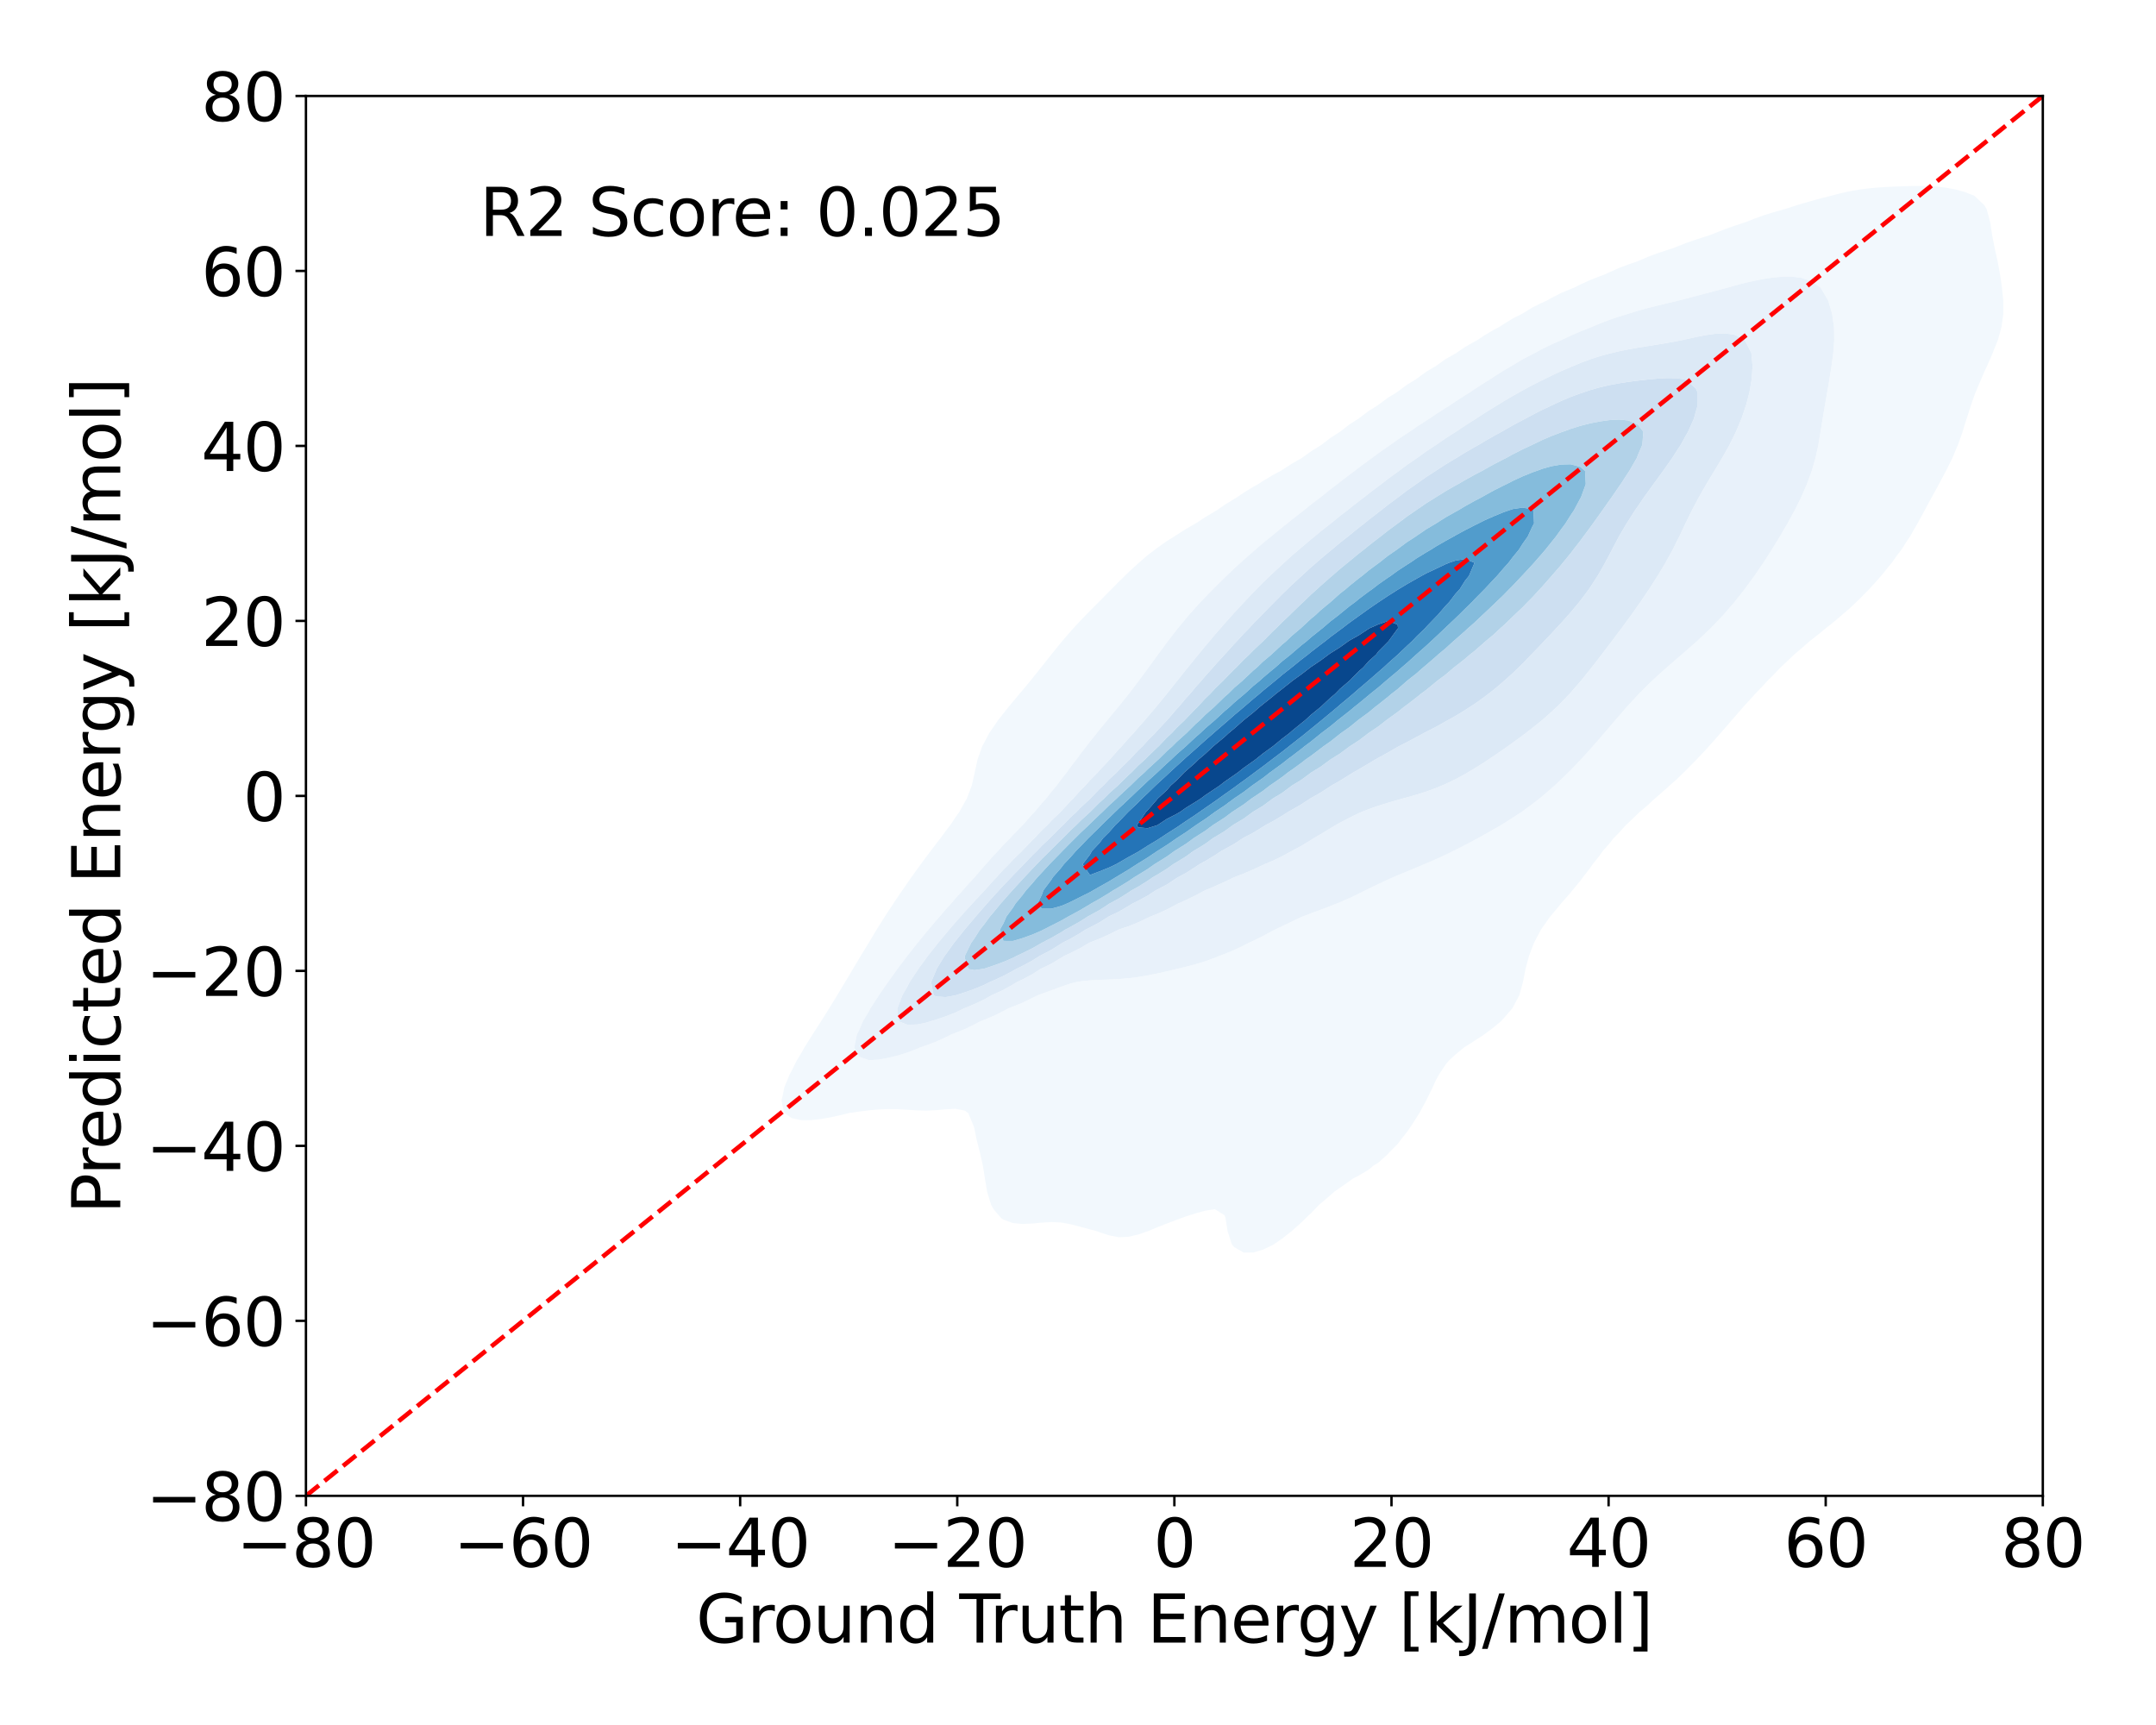 <?xml version="1.0" encoding="utf-8" standalone="no"?>
<!DOCTYPE svg PUBLIC "-//W3C//DTD SVG 1.1//EN"
  "http://www.w3.org/Graphics/SVG/1.1/DTD/svg11.dtd">
<svg xmlns:xlink="http://www.w3.org/1999/xlink" width="720pt" height="576pt" viewBox="0 0 720 576" xmlns="http://www.w3.org/2000/svg" version="1.1">
 <defs>
  <style type="text/css">*{stroke-linejoin: round; stroke-linecap: butt}</style>
 </defs>
 <g id="figure_1">
  <g id="patch_1">
   <path d="M 0 576 
L 720 576 
L 720 0 
L 0 0 
z
" style="fill: #ffffff"/>
  </g>
  <g id="axes_1">
   <g id="patch_2">
    <path d="M 102.17 499.48 
L 682.2 499.48 
L 682.2 32.04 
L 102.17 32.04 
z
" style="fill: #ffffff"/>
   </g>
   <g id="QuadContourSet_1">
    <path d="M 412.149 416.417 
L 415.36 418.267 
L 418.571 418.224 
L 421.782 417.258 
L 424.993 415.738 
L 425.432 415.467 
L 428.204 413.574 
L 431.349 411.091 
L 431.415 411.036 
L 434.626 408.166 
L 436.09 406.715 
L 437.837 405.071 
L 440.48 402.339 
L 441.048 401.839 
L 444.259 399.124 
L 445.541 397.962 
L 447.47 396.626 
L 450.681 394.373 
L 451.742 393.586 
L 453.892 392.457 
L 457.103 390.552 
L 458.683 389.21 
L 460.314 388.208 
L 463.525 385.331 
L 463.92 384.834 
L 466.736 382.022 
L 467.898 380.458 
L 469.947 377.874 
L 471.176 376.082 
L 473.158 373.002 
L 473.983 371.706 
L 476.356 367.33 
L 476.369 367.299 
L 478.5 362.954 
L 479.58 360.557 
L 480.695 358.578 
L 482.791 355.438 
L 483.818 354.202 
L 486.002 352.16 
L 488.834 349.825 
L 489.213 349.563 
L 492.424 347.53 
L 495.609 345.449 
L 495.635 345.433 
L 498.846 343.024 
L 501.152 341.073 
L 502.057 340.134 
L 505.039 336.697 
L 505.268 336.3 
L 507.38 332.321 
L 508.479 328.374 
L 508.591 327.945 
L 509.433 323.569 
L 510.616 319.193 
L 511.69 316.353 
L 512.285 314.817 
L 514.592 310.441 
L 514.9 309.988 
L 517.667 306.065 
L 518.111 305.557 
L 521.322 301.689 
L 521.322 301.689 
L 524.533 298.025 
L 525.095 297.312 
L 527.744 294.112 
L 528.604 292.936 
L 530.955 289.922 
L 531.897 288.56 
L 534.166 285.707 
L 535.249 284.184 
L 537.377 281.768 
L 538.927 279.808 
L 540.588 278.149 
L 543.034 275.432 
L 543.799 274.739 
L 547.01 271.666 
L 547.627 271.056 
L 550.221 268.893 
L 552.591 266.68 
L 553.432 265.97 
L 556.643 263.157 
L 557.558 262.304 
L 559.854 260.294 
L 562.281 257.928 
L 563.065 257.175 
L 566.276 253.908 
L 566.61 253.552 
L 569.487 250.519 
L 570.693 249.176 
L 572.698 246.944 
L 574.569 244.799 
L 575.909 243.279 
L 578.365 240.423 
L 579.12 239.586 
L 582.179 236.047 
L 582.331 235.888 
L 585.542 232.364 
L 586.143 231.671 
L 588.753 228.979 
L 590.27 227.295 
L 591.964 225.642 
L 594.563 222.919 
L 595.175 222.351 
L 598.386 219.312 
L 599.185 218.543 
L 601.597 216.497 
L 604.258 214.167 
L 604.808 213.735 
L 608.019 211.204 
L 609.691 209.791 
L 611.23 208.618 
L 614.441 205.96 
L 615.038 205.415 
L 617.652 203.182 
L 619.908 201.039 
L 620.863 200.132 
L 624.074 196.873 
L 624.272 196.662 
L 627.285 193.323 
L 628.21 192.286 
L 630.496 189.44 
L 631.778 187.91 
L 633.707 185.201 
L 634.991 183.534 
L 636.918 180.493 
L 637.837 179.158 
L 640.129 175.17 
L 640.365 174.782 
L 642.74 170.406 
L 643.34 169.302 
L 645.11 166.03 
L 646.551 163.41 
L 647.509 161.654 
L 649.762 157.428 
L 649.843 157.278 
L 652.018 152.902 
L 652.973 150.579 
L 653.877 148.526 
L 655.427 144.149 
L 656.184 141.585 
L 656.777 139.773 
L 658.184 135.397 
L 659.395 131.904 
L 659.738 131.021 
L 661.598 126.645 
L 662.606 124.26 
L 663.56 122.269 
L 665.466 117.893 
L 665.817 116.932 
L 667.2 113.517 
L 668.413 109.141 
L 669.008 104.765 
L 668.984 100.389 
L 668.549 96.013 
L 667.924 91.636 
L 667.101 87.26 
L 666.126 82.884 
L 665.817 81.24 
L 665.278 78.508 
L 664.603 74.132 
L 663.428 69.756 
L 662.606 68.466 
L 659.395 65.412 
L 659.342 65.38 
L 656.184 64.132 
L 652.973 63.256 
L 649.762 62.65 
L 646.551 62.275 
L 643.34 62.105 
L 640.129 62.086 
L 636.918 62.153 
L 633.707 62.264 
L 630.496 62.407 
L 627.285 62.605 
L 624.074 62.896 
L 620.863 63.314 
L 617.652 63.877 
L 614.441 64.587 
L 611.463 65.38 
L 611.23 65.431 
L 608.019 66.25 
L 604.808 67.127 
L 601.597 68.057 
L 598.386 69.052 
L 596.264 69.756 
L 595.175 70.05 
L 591.964 70.966 
L 588.753 71.987 
L 585.542 73.142 
L 583.078 74.132 
L 582.331 74.369 
L 579.12 75.438 
L 575.909 76.59 
L 572.698 77.833 
L 571.04 78.508 
L 569.487 78.994 
L 566.276 80.031 
L 563.065 81.155 
L 559.854 82.403 
L 558.695 82.884 
L 556.643 83.524 
L 553.432 84.599 
L 550.221 85.81 
L 547.01 87.203 
L 546.884 87.26 
L 543.799 88.299 
L 540.588 89.529 
L 537.377 90.948 
L 535.936 91.636 
L 534.166 92.277 
L 530.955 93.544 
L 527.744 95.009 
L 525.776 96.013 
L 524.533 96.496 
L 521.322 97.853 
L 518.111 99.479 
L 516.518 100.389 
L 514.9 101.103 
L 511.69 102.705 
L 508.479 104.688 
L 508.357 104.765 
L 505.268 106.313 
L 502.057 108.274 
L 500.744 109.141 
L 498.846 110.14 
L 495.635 112.037 
L 493.431 113.517 
L 492.424 114.057 
L 489.213 115.89 
L 486.302 117.893 
L 486.002 118.058 
L 482.791 119.887 
L 479.58 122.168 
L 479.445 122.269 
L 476.369 124.078 
L 473.158 126.418 
L 472.861 126.645 
L 469.947 128.411 
L 466.736 130.782 
L 466.423 131.021 
L 463.525 132.792 
L 460.314 135.175 
L 460.023 135.397 
L 457.103 137.202 
L 453.892 139.634 
L 453.712 139.773 
L 450.681 141.696 
L 447.535 144.149 
L 447.47 144.192 
L 444.259 146.261 
L 441.316 148.526 
L 441.048 148.701 
L 437.837 150.707 
L 434.798 152.902 
L 434.626 153.007 
L 431.415 154.824 
L 428.204 156.909 
L 427.623 157.278 
L 424.993 158.672 
L 421.782 160.608 
L 420.182 161.654 
L 418.571 162.546 
L 415.36 164.493 
L 413.131 166.03 
L 412.149 166.614 
L 408.938 168.593 
L 406.308 170.406 
L 405.727 170.759 
L 402.516 172.67 
L 399.306 174.782 
L 399.305 174.782 
L 396.094 176.611 
L 392.883 178.654 
L 392.116 179.158 
L 389.672 180.674 
L 386.461 182.953 
L 385.708 183.534 
L 383.25 185.38 
L 380.343 187.91 
L 380.039 188.169 
L 376.828 191.112 
L 375.647 192.286 
L 373.617 194.249 
L 371.253 196.662 
L 370.406 197.505 
L 367.195 200.764 
L 366.924 201.039 
L 363.984 203.985 
L 362.586 205.415 
L 360.773 207.308 
L 358.458 209.791 
L 357.562 210.797 
L 354.644 214.167 
L 354.351 214.522 
L 351.14 218.487 
L 351.096 218.543 
L 347.929 222.554 
L 347.641 222.919 
L 344.719 226.567 
L 344.124 227.295 
L 341.508 230.455 
L 340.476 231.671 
L 338.297 234.289 
L 336.8 236.047 
L 335.086 238.235 
L 333.337 240.423 
L 331.875 242.59 
L 330.345 244.799 
L 328.664 248.001 
L 328.022 249.176 
L 326.467 253.552 
L 325.514 257.928 
L 325.453 258.19 
L 324.526 262.304 
L 322.866 266.68 
L 322.242 267.727 
L 320.408 271.056 
L 319.031 272.998 
L 317.412 275.432 
L 315.82 277.507 
L 314.13 279.808 
L 312.609 281.773 
L 310.784 284.184 
L 309.398 286.027 
L 307.512 288.56 
L 306.187 290.392 
L 304.363 292.936 
L 302.976 294.911 
L 301.323 297.312 
L 299.765 299.582 
L 298.368 301.689 
L 296.554 304.413 
L 295.497 306.065 
L 293.343 309.458 
L 292.736 310.441 
L 290.132 314.788 
L 290.115 314.817 
L 287.446 319.193 
L 286.921 320.075 
L 284.83 323.569 
L 283.71 325.458 
L 282.227 327.945 
L 280.499 330.812 
L 279.593 332.321 
L 277.288 336.081 
L 276.915 336.697 
L 274.171 341.073 
L 274.077 341.222 
L 271.336 345.449 
L 270.866 346.236 
L 268.592 349.825 
L 267.655 351.532 
L 266.03 354.202 
L 264.444 357.437 
L 263.792 358.578 
L 261.971 362.954 
L 261.233 366.447 
L 260.981 367.33 
L 261.233 368.931 
L 261.995 371.706 
L 264.444 373.371 
L 267.655 374.04 
L 270.866 374.019 
L 274.077 373.664 
L 277.288 373.105 
L 280.499 372.397 
L 283.282 371.706 
L 283.71 371.633 
L 286.921 371.159 
L 290.132 370.757 
L 293.343 370.465 
L 296.554 370.329 
L 299.765 370.373 
L 302.976 370.56 
L 306.187 370.769 
L 309.398 370.847 
L 312.609 370.704 
L 315.82 370.409 
L 319.031 370.237 
L 322.242 370.852 
L 323.353 371.706 
L 325.193 376.082 
L 325.453 377.079 
L 326.125 380.458 
L 327.242 384.834 
L 328.233 389.21 
L 328.664 391.901 
L 328.921 393.586 
L 329.657 397.962 
L 331.001 402.339 
L 331.875 403.871 
L 334.317 406.715 
L 335.086 407.249 
L 338.297 408.399 
L 341.508 408.7 
L 344.719 408.555 
L 347.929 408.251 
L 351.14 408.054 
L 354.351 408.208 
L 357.562 408.789 
L 360.773 409.625 
L 363.984 410.505 
L 366.226 411.091 
L 367.195 411.451 
L 370.406 412.505 
L 373.617 413.125 
L 376.828 412.989 
L 380.039 412.239 
L 383.25 411.14 
L 383.37 411.091 
L 386.461 409.807 
L 389.672 408.552 
L 392.883 407.337 
L 394.586 406.715 
L 396.094 406.157 
L 399.305 405.136 
L 402.516 404.251 
L 405.727 403.762 
L 408.938 405.795 
L 409.267 406.715 
L 409.948 411.091 
L 411.363 415.467 
z
M 285.259 349.825 
L 286.141 345.449 
L 286.921 343.93 
L 288.134 341.073 
L 290.132 337.732 
L 290.667 336.697 
L 293.343 332.597 
L 293.505 332.321 
L 296.52 327.945 
L 296.554 327.899 
L 299.663 323.569 
L 299.765 323.431 
L 302.976 319.202 
L 302.982 319.193 
L 306.187 315.113 
L 306.429 314.817 
L 309.398 311.175 
L 310.037 310.441 
L 312.609 307.361 
L 313.784 306.065 
L 315.82 303.643 
L 317.621 301.689 
L 319.031 300.002 
L 321.507 297.312 
L 322.242 296.427 
L 325.444 292.936 
L 325.453 292.926 
L 328.664 289.19 
L 329.269 288.56 
L 331.875 285.579 
L 333.243 284.184 
L 335.086 282.114 
L 337.386 279.808 
L 338.297 278.787 
L 341.508 275.518 
L 341.595 275.432 
L 344.719 271.89 
L 345.535 271.056 
L 347.929 268.192 
L 349.312 266.68 
L 351.14 264.341 
L 352.858 262.304 
L 354.351 260.283 
L 356.21 257.928 
L 357.562 256.054 
L 359.486 253.552 
L 360.773 251.79 
L 362.813 249.176 
L 363.984 247.625 
L 366.268 244.799 
L 367.195 243.608 
L 369.843 240.423 
L 370.406 239.706 
L 373.453 236.047 
L 373.617 235.835 
L 376.828 231.83 
L 376.958 231.671 
L 380.039 227.635 
L 380.306 227.295 
L 383.25 223.294 
L 383.534 222.919 
L 386.461 218.878 
L 386.712 218.543 
L 389.672 214.523 
L 389.944 214.167 
L 392.883 210.363 
L 393.339 209.791 
L 396.094 206.462 
L 396.982 205.415 
L 399.305 202.808 
L 400.913 201.039 
L 402.516 199.359 
L 405.144 196.662 
L 405.727 196.086 
L 408.938 192.91 
L 409.58 192.286 
L 412.149 189.823 
L 414.258 187.91 
L 415.36 186.909 
L 418.571 184.097 
L 419.231 183.534 
L 421.782 181.318 
L 424.462 179.158 
L 424.993 178.719 
L 428.204 176.07 
L 429.852 174.782 
L 431.415 173.511 
L 434.626 170.998 
L 435.395 170.406 
L 437.837 168.425 
L 441.005 166.03 
L 441.048 165.995 
L 444.259 163.408 
L 446.6 161.654 
L 447.47 160.961 
L 450.681 158.474 
L 452.312 157.278 
L 453.892 156.048 
L 457.103 153.68 
L 458.204 152.902 
L 460.314 151.319 
L 463.525 149.077 
L 464.342 148.526 
L 466.736 146.8 
L 469.947 144.664 
L 470.744 144.149 
L 473.158 142.464 
L 476.369 140.392 
L 477.356 139.773 
L 479.58 138.25 
L 482.791 136.199 
L 484.083 135.397 
L 486.002 134.09 
L 489.213 132.025 
L 490.83 131.021 
L 492.424 129.934 
L 495.635 127.856 
L 497.616 126.645 
L 498.846 125.815 
L 502.057 123.78 
L 504.683 122.269 
L 505.268 121.893 
L 508.479 119.972 
L 511.69 118.288 
L 512.498 117.893 
L 514.9 116.578 
L 518.111 115.012 
L 521.322 113.601 
L 521.521 113.517 
L 524.533 112.076 
L 527.744 110.684 
L 530.955 109.403 
L 531.65 109.141 
L 534.166 108.059 
L 537.377 106.829 
L 540.588 105.733 
L 543.742 104.765 
L 543.799 104.744 
L 547.01 103.756 
L 550.221 102.874 
L 553.432 102.058 
L 556.643 101.278 
L 559.854 100.518 
L 560.407 100.389 
L 563.065 99.698 
L 566.276 98.857 
L 569.487 98.006 
L 572.698 97.151 
L 575.909 96.304 
L 577.036 96.013 
L 579.12 95.415 
L 582.331 94.562 
L 585.542 93.81 
L 588.753 93.18 
L 591.964 92.695 
L 595.175 92.401 
L 598.386 92.382 
L 601.597 92.782 
L 604.808 93.859 
L 607.97 96.013 
L 608.019 96.073 
L 610.546 100.389 
L 611.23 102.727 
L 611.825 104.765 
L 612.464 109.141 
L 612.549 113.517 
L 612.218 117.893 
L 611.639 122.269 
L 611.23 124.775 
L 610.944 126.645 
L 610.194 131.021 
L 609.427 135.397 
L 608.688 139.773 
L 608.019 143.913 
L 607.98 144.149 
L 607.251 148.526 
L 606.303 152.902 
L 605.032 157.278 
L 604.808 157.882 
L 603.421 161.654 
L 601.597 165.844 
L 601.518 166.03 
L 599.349 170.406 
L 598.386 172.119 
L 596.959 174.782 
L 595.175 177.788 
L 594.399 179.158 
L 591.964 183.109 
L 591.71 183.534 
L 588.89 187.91 
L 588.753 188.112 
L 585.898 192.286 
L 585.542 192.782 
L 582.69 196.662 
L 582.331 197.131 
L 579.231 201.039 
L 579.12 201.171 
L 575.909 204.896 
L 575.444 205.415 
L 572.698 208.31 
L 571.259 209.791 
L 569.487 211.478 
L 566.647 214.167 
L 566.276 214.491 
L 563.065 217.29 
L 561.656 218.543 
L 559.854 220.058 
L 556.643 222.87 
L 556.59 222.919 
L 553.432 225.721 
L 551.764 227.295 
L 550.221 228.766 
L 547.334 231.671 
L 547.01 232.008 
L 543.799 235.48 
L 543.29 236.047 
L 540.588 239.15 
L 539.476 240.423 
L 537.377 242.913 
L 535.731 244.799 
L 534.166 246.661 
L 531.93 249.176 
L 530.955 250.305 
L 527.973 253.552 
L 527.744 253.803 
L 524.533 257.165 
L 523.746 257.928 
L 521.322 260.303 
L 519.164 262.304 
L 518.111 263.249 
L 514.9 266.014 
L 514.082 266.68 
L 511.69 268.515 
L 508.479 270.893 
L 508.248 271.056 
L 505.268 272.995 
L 502.057 275.035 
L 501.417 275.432 
L 498.846 276.909 
L 495.635 278.736 
L 493.716 279.808 
L 492.424 280.501 
L 489.213 282.194 
L 486.002 283.835 
L 485.277 284.184 
L 482.791 285.402 
L 479.58 286.889 
L 476.369 288.28 
L 475.672 288.56 
L 473.158 289.638 
L 469.947 290.963 
L 466.736 292.284 
L 465.188 292.936 
L 463.525 293.692 
L 460.314 295.19 
L 457.103 296.752 
L 455.934 297.312 
L 453.892 298.342 
L 450.681 299.88 
L 447.47 301.296 
L 446.449 301.689 
L 444.259 302.559 
L 441.048 303.774 
L 437.837 304.97 
L 434.947 306.065 
L 434.626 306.194 
L 431.415 307.722 
L 428.204 309.256 
L 425.709 310.441 
L 424.993 310.822 
L 421.782 312.548 
L 418.571 314.123 
L 417.067 314.817 
L 415.36 315.709 
L 412.149 317.222 
L 408.938 318.553 
L 407.212 319.193 
L 405.727 319.81 
L 402.516 320.966 
L 399.305 321.951 
L 396.094 322.807 
L 392.883 323.569 
L 392.883 323.569 
L 389.672 324.344 
L 386.461 325.059 
L 383.25 325.703 
L 380.039 326.242 
L 376.828 326.649 
L 373.617 326.921 
L 370.406 327.08 
L 367.195 327.19 
L 363.984 327.361 
L 360.773 327.693 
L 359.368 327.945 
L 357.562 328.378 
L 354.351 329.488 
L 351.14 330.687 
L 347.929 331.829 
L 346.581 332.321 
L 344.719 333.245 
L 341.508 334.806 
L 338.297 336.117 
L 336.793 336.697 
L 335.086 337.605 
L 331.875 339.212 
L 328.664 340.536 
L 327.278 341.073 
L 325.453 342.059 
L 322.242 343.625 
L 319.031 344.915 
L 317.606 345.449 
L 315.82 346.373 
L 312.609 347.83 
L 309.398 349.039 
L 307.084 349.825 
L 306.187 350.232 
L 302.976 351.481 
L 299.765 352.467 
L 296.554 353.252 
L 293.343 353.83 
L 290.132 354.016 
L 286.921 352.838 
z
" clip-path="url(#p54a371d3a0)" style="fill: #f2f8fd"/>
    <path d="M 286.921 352.838 
L 290.132 354.016 
L 293.343 353.83 
L 296.554 353.252 
L 299.765 352.467 
L 302.976 351.481 
L 306.187 350.232 
L 307.084 349.825 
L 309.398 349.039 
L 312.609 347.83 
L 315.82 346.373 
L 317.606 345.449 
L 319.031 344.915 
L 322.242 343.625 
L 325.453 342.059 
L 327.278 341.073 
L 328.664 340.536 
L 331.875 339.212 
L 335.086 337.605 
L 336.793 336.697 
L 338.297 336.117 
L 341.508 334.806 
L 344.719 333.245 
L 346.581 332.321 
L 347.929 331.829 
L 351.14 330.687 
L 354.351 329.488 
L 357.562 328.378 
L 359.368 327.945 
L 360.773 327.693 
L 363.984 327.361 
L 367.195 327.19 
L 370.406 327.08 
L 373.617 326.921 
L 376.828 326.649 
L 380.039 326.242 
L 383.25 325.703 
L 386.461 325.059 
L 389.672 324.344 
L 392.883 323.569 
L 392.883 323.569 
L 396.094 322.807 
L 399.305 321.951 
L 402.516 320.966 
L 405.727 319.81 
L 407.212 319.193 
L 408.938 318.553 
L 412.149 317.222 
L 415.36 315.709 
L 417.067 314.817 
L 418.571 314.123 
L 421.782 312.548 
L 424.993 310.822 
L 425.709 310.441 
L 428.204 309.256 
L 431.415 307.722 
L 434.626 306.194 
L 434.947 306.065 
L 437.837 304.97 
L 441.048 303.774 
L 444.259 302.559 
L 446.449 301.689 
L 447.47 301.296 
L 450.681 299.88 
L 453.892 298.342 
L 455.934 297.312 
L 457.103 296.752 
L 460.314 295.19 
L 463.525 293.692 
L 465.188 292.936 
L 466.736 292.284 
L 469.947 290.963 
L 473.158 289.638 
L 475.672 288.56 
L 476.369 288.28 
L 479.58 286.889 
L 482.791 285.402 
L 485.277 284.184 
L 486.002 283.835 
L 489.213 282.194 
L 492.424 280.501 
L 493.716 279.808 
L 495.635 278.736 
L 498.846 276.909 
L 501.417 275.432 
L 502.057 275.035 
L 505.268 272.995 
L 508.248 271.056 
L 508.479 270.893 
L 511.69 268.515 
L 514.082 266.68 
L 514.9 266.014 
L 518.111 263.249 
L 519.164 262.304 
L 521.322 260.303 
L 523.746 257.928 
L 524.533 257.165 
L 527.744 253.803 
L 527.973 253.552 
L 530.955 250.305 
L 531.93 249.176 
L 534.166 246.661 
L 535.731 244.799 
L 537.377 242.913 
L 539.476 240.423 
L 540.588 239.15 
L 543.29 236.047 
L 543.799 235.48 
L 547.01 232.008 
L 547.334 231.671 
L 550.221 228.766 
L 551.764 227.295 
L 553.432 225.721 
L 556.59 222.919 
L 556.643 222.87 
L 559.854 220.058 
L 561.656 218.543 
L 563.065 217.29 
L 566.276 214.491 
L 566.647 214.167 
L 569.487 211.478 
L 571.259 209.791 
L 572.698 208.31 
L 575.444 205.415 
L 575.909 204.896 
L 579.12 201.171 
L 579.231 201.039 
L 582.331 197.131 
L 582.69 196.662 
L 585.542 192.782 
L 585.898 192.286 
L 588.753 188.112 
L 588.89 187.91 
L 591.71 183.534 
L 591.964 183.109 
L 594.399 179.158 
L 595.175 177.788 
L 596.959 174.782 
L 598.386 172.119 
L 599.349 170.406 
L 601.518 166.03 
L 601.597 165.844 
L 603.421 161.654 
L 604.808 157.882 
L 605.032 157.278 
L 606.303 152.902 
L 607.251 148.526 
L 607.98 144.149 
L 608.019 143.913 
L 608.688 139.773 
L 609.427 135.397 
L 610.194 131.021 
L 610.944 126.645 
L 611.23 124.775 
L 611.639 122.269 
L 612.218 117.893 
L 612.549 113.517 
L 612.464 109.141 
L 611.825 104.765 
L 611.23 102.727 
L 610.546 100.389 
L 608.019 96.073 
L 607.97 96.013 
L 604.808 93.859 
L 601.597 92.782 
L 598.386 92.382 
L 595.175 92.401 
L 591.964 92.695 
L 588.753 93.18 
L 585.542 93.81 
L 582.331 94.562 
L 579.12 95.415 
L 577.036 96.013 
L 575.909 96.304 
L 572.698 97.151 
L 569.487 98.006 
L 566.276 98.857 
L 563.065 99.698 
L 560.407 100.389 
L 559.854 100.518 
L 556.643 101.278 
L 553.432 102.058 
L 550.221 102.874 
L 547.01 103.756 
L 543.799 104.744 
L 543.742 104.765 
L 540.588 105.733 
L 537.377 106.829 
L 534.166 108.059 
L 531.65 109.141 
L 530.955 109.403 
L 527.744 110.684 
L 524.533 112.076 
L 521.521 113.517 
L 521.322 113.601 
L 518.111 115.012 
L 514.9 116.578 
L 512.498 117.893 
L 511.69 118.288 
L 508.479 119.972 
L 505.268 121.893 
L 504.683 122.269 
L 502.057 123.78 
L 498.846 125.815 
L 497.616 126.645 
L 495.635 127.856 
L 492.424 129.934 
L 490.83 131.021 
L 489.213 132.025 
L 486.002 134.09 
L 484.083 135.397 
L 482.791 136.199 
L 479.58 138.25 
L 477.356 139.773 
L 476.369 140.392 
L 473.158 142.464 
L 470.744 144.149 
L 469.947 144.664 
L 466.736 146.8 
L 464.342 148.526 
L 463.525 149.077 
L 460.314 151.319 
L 458.204 152.902 
L 457.103 153.68 
L 453.892 156.048 
L 452.312 157.278 
L 450.681 158.474 
L 447.47 160.961 
L 446.6 161.654 
L 444.259 163.408 
L 441.048 165.995 
L 441.005 166.03 
L 437.837 168.425 
L 435.395 170.406 
L 434.626 170.998 
L 431.415 173.511 
L 429.852 174.782 
L 428.204 176.07 
L 424.993 178.719 
L 424.462 179.158 
L 421.782 181.318 
L 419.231 183.534 
L 418.571 184.097 
L 415.36 186.909 
L 414.258 187.91 
L 412.149 189.823 
L 409.58 192.286 
L 408.938 192.91 
L 405.727 196.086 
L 405.144 196.662 
L 402.516 199.359 
L 400.913 201.039 
L 399.305 202.808 
L 396.982 205.415 
L 396.094 206.462 
L 393.339 209.791 
L 392.883 210.363 
L 389.944 214.167 
L 389.672 214.523 
L 386.712 218.543 
L 386.461 218.878 
L 383.534 222.919 
L 383.25 223.294 
L 380.306 227.295 
L 380.039 227.635 
L 376.958 231.671 
L 376.828 231.83 
L 373.617 235.835 
L 373.453 236.047 
L 370.406 239.706 
L 369.843 240.423 
L 367.195 243.608 
L 366.268 244.799 
L 363.984 247.625 
L 362.813 249.176 
L 360.773 251.79 
L 359.486 253.552 
L 357.562 256.054 
L 356.21 257.928 
L 354.351 260.283 
L 352.858 262.304 
L 351.14 264.341 
L 349.312 266.68 
L 347.929 268.192 
L 345.535 271.056 
L 344.719 271.89 
L 341.595 275.432 
L 341.508 275.518 
L 338.297 278.787 
L 337.386 279.808 
L 335.086 282.114 
L 333.243 284.184 
L 331.875 285.579 
L 329.269 288.56 
L 328.664 289.19 
L 325.453 292.926 
L 325.444 292.936 
L 322.242 296.427 
L 321.507 297.312 
L 319.031 300.002 
L 317.621 301.689 
L 315.82 303.643 
L 313.784 306.065 
L 312.609 307.361 
L 310.037 310.441 
L 309.398 311.175 
L 306.429 314.817 
L 306.187 315.113 
L 302.982 319.193 
L 302.976 319.202 
L 299.765 323.431 
L 299.663 323.569 
L 296.554 327.899 
L 296.52 327.945 
L 293.505 332.321 
L 293.343 332.597 
L 290.667 336.697 
L 290.132 337.732 
L 288.134 341.073 
L 286.921 343.93 
L 286.141 345.449 
L 285.259 349.825 
z
M 300.238 341.073 
L 299.765 338.405 
L 299.657 336.697 
L 299.765 336.466 
L 301.333 332.321 
L 302.976 329.5 
L 303.751 327.945 
L 306.187 324.307 
L 306.631 323.569 
L 309.398 319.824 
L 309.836 319.193 
L 312.609 315.701 
L 313.293 314.817 
L 315.82 311.79 
L 316.955 310.441 
L 319.031 308.026 
L 320.782 306.065 
L 322.242 304.388 
L 324.746 301.689 
L 325.453 300.879 
L 328.664 297.457 
L 328.8 297.312 
L 331.875 293.869 
L 332.787 292.936 
L 335.086 290.388 
L 336.928 288.56 
L 338.297 287.062 
L 341.268 284.184 
L 341.508 283.925 
L 344.719 280.568 
L 345.525 279.808 
L 347.929 277.232 
L 349.844 275.432 
L 351.14 274.016 
L 354.234 271.056 
L 354.351 270.923 
L 357.562 267.443 
L 358.368 266.68 
L 360.773 263.965 
L 362.476 262.304 
L 363.984 260.555 
L 366.591 257.928 
L 367.195 257.216 
L 370.406 253.798 
L 370.657 253.552 
L 373.617 250.184 
L 374.61 249.176 
L 376.828 246.616 
L 378.538 244.799 
L 380.039 243.03 
L 382.373 240.423 
L 383.25 239.359 
L 386.077 236.047 
L 386.461 235.567 
L 389.668 231.671 
L 389.672 231.665 
L 392.883 227.617 
L 393.149 227.295 
L 396.094 223.585 
L 396.648 222.919 
L 399.305 219.607 
L 400.205 218.543 
L 402.516 215.708 
L 403.848 214.167 
L 405.727 211.904 
L 407.592 209.791 
L 408.938 208.21 
L 411.465 205.415 
L 412.149 204.639 
L 415.36 201.182 
L 415.497 201.039 
L 418.571 197.759 
L 419.663 196.662 
L 421.782 194.509 
L 424.108 192.286 
L 424.993 191.432 
L 428.204 188.458 
L 428.816 187.91 
L 431.415 185.535 
L 433.771 183.534 
L 434.626 182.783 
L 437.837 180.072 
L 438.977 179.158 
L 441.048 177.413 
L 444.259 174.908 
L 444.422 174.782 
L 447.47 172.282 
L 449.949 170.406 
L 450.681 169.813 
L 453.892 167.273 
L 455.557 166.03 
L 457.103 164.79 
L 460.314 162.353 
L 461.27 161.654 
L 463.525 159.885 
L 466.736 157.568 
L 467.149 157.278 
L 469.947 155.163 
L 473.158 152.968 
L 473.256 152.902 
L 476.369 150.654 
L 479.58 148.554 
L 479.624 148.526 
L 482.791 146.334 
L 486.002 144.285 
L 486.219 144.149 
L 489.213 142.135 
L 492.424 140.102 
L 492.957 139.773 
L 495.635 138.013 
L 498.846 136.015 
L 499.884 135.397 
L 502.057 134.036 
L 505.268 132.149 
L 507.317 131.021 
L 508.479 130.354 
L 511.69 128.621 
L 514.9 127.012 
L 515.671 126.645 
L 518.111 125.431 
L 521.322 123.934 
L 524.533 122.546 
L 525.229 122.269 
L 527.744 121.208 
L 530.955 120.001 
L 534.166 118.954 
L 537.377 118.074 
L 538.189 117.893 
L 540.588 117.305 
L 543.799 116.649 
L 547.01 116.086 
L 550.221 115.57 
L 553.432 115.062 
L 556.643 114.526 
L 559.854 113.937 
L 561.949 113.517 
L 563.065 113.269 
L 566.276 112.558 
L 569.487 111.925 
L 572.698 111.462 
L 575.909 111.312 
L 579.12 111.737 
L 582.331 113.254 
L 582.65 113.517 
L 584.868 117.893 
L 585.273 122.269 
L 584.972 126.645 
L 584.223 131.021 
L 583.067 135.397 
L 582.331 137.539 
L 581.582 139.773 
L 579.735 144.149 
L 579.12 145.404 
L 577.584 148.526 
L 575.909 151.51 
L 575.125 152.902 
L 572.698 156.928 
L 572.486 157.278 
L 569.849 161.654 
L 569.487 162.29 
L 567.34 166.03 
L 566.276 168.043 
L 565.023 170.406 
L 563.065 174.379 
L 562.87 174.782 
L 560.813 179.158 
L 559.854 181.01 
L 558.629 183.534 
L 556.643 187.08 
L 556.212 187.91 
L 553.582 192.286 
L 553.432 192.507 
L 550.789 196.662 
L 550.221 197.473 
L 547.828 201.039 
L 547.01 202.17 
L 544.727 205.415 
L 543.799 206.662 
L 541.514 209.791 
L 540.588 211.011 
L 538.227 214.167 
L 537.377 215.274 
L 534.897 218.543 
L 534.166 219.484 
L 531.509 222.919 
L 530.955 223.613 
L 527.987 227.295 
L 527.744 227.583 
L 524.533 231.278 
L 524.18 231.671 
L 521.322 234.637 
L 519.908 236.047 
L 518.111 237.711 
L 515.042 240.423 
L 514.9 240.542 
L 511.69 243.117 
L 509.531 244.799 
L 508.479 245.593 
L 505.268 247.933 
L 503.539 249.176 
L 502.057 250.23 
L 498.846 252.428 
L 497.157 253.552 
L 495.635 254.576 
L 492.424 256.596 
L 490.156 257.928 
L 489.213 258.499 
L 486.002 260.236 
L 482.791 261.767 
L 481.497 262.304 
L 479.58 263.129 
L 476.369 264.305 
L 473.158 265.322 
L 469.947 266.237 
L 468.315 266.68 
L 466.736 267.129 
L 463.525 268.056 
L 460.314 269.058 
L 457.103 270.18 
L 454.882 271.056 
L 453.892 271.475 
L 450.681 273.046 
L 447.47 274.724 
L 446.185 275.432 
L 444.259 276.589 
L 441.048 278.545 
L 438.88 279.808 
L 437.837 280.47 
L 434.626 282.421 
L 431.415 284.144 
L 431.333 284.184 
L 428.204 285.897 
L 424.993 287.445 
L 422.356 288.56 
L 421.782 288.834 
L 418.571 290.32 
L 415.36 291.693 
L 412.149 292.936 
L 412.149 292.936 
L 408.938 294.472 
L 405.727 295.924 
L 402.516 297.259 
L 402.397 297.312 
L 399.305 298.958 
L 396.094 300.528 
L 393.471 301.689 
L 392.883 301.998 
L 389.672 303.71 
L 386.461 305.166 
L 384.158 306.065 
L 383.25 306.504 
L 380.039 308.015 
L 376.828 309.307 
L 373.617 310.402 
L 373.514 310.441 
L 370.406 311.995 
L 367.195 313.446 
L 363.984 314.713 
L 363.748 314.817 
L 360.773 316.57 
L 357.562 318.197 
L 355.389 319.193 
L 354.351 319.837 
L 351.14 321.775 
L 347.929 323.337 
L 347.452 323.569 
L 344.719 325.334 
L 341.508 327.03 
L 339.557 327.945 
L 338.297 328.731 
L 335.086 330.529 
L 331.875 332.006 
L 331.162 332.321 
L 328.664 333.74 
L 325.453 335.264 
L 322.242 336.596 
L 321.984 336.697 
L 319.031 338.113 
L 315.82 339.372 
L 312.609 340.465 
L 310.539 341.073 
L 309.398 341.459 
L 306.187 342.104 
L 302.976 342.152 
z
" clip-path="url(#p54a371d3a0)" style="fill: #e8f1fa"/>
    <path d="M 302.976 342.152 
L 306.187 342.104 
L 309.398 341.459 
L 310.539 341.073 
L 312.609 340.465 
L 315.82 339.372 
L 319.031 338.113 
L 321.984 336.697 
L 322.242 336.596 
L 325.453 335.264 
L 328.664 333.74 
L 331.162 332.321 
L 331.875 332.006 
L 335.086 330.529 
L 338.297 328.731 
L 339.557 327.945 
L 341.508 327.03 
L 344.719 325.334 
L 347.452 323.569 
L 347.929 323.337 
L 351.14 321.775 
L 354.351 319.837 
L 355.389 319.193 
L 357.562 318.197 
L 360.773 316.57 
L 363.748 314.817 
L 363.984 314.713 
L 367.195 313.446 
L 370.406 311.995 
L 373.514 310.441 
L 373.617 310.402 
L 376.828 309.307 
L 380.039 308.015 
L 383.25 306.504 
L 384.158 306.065 
L 386.461 305.166 
L 389.672 303.71 
L 392.883 301.998 
L 393.471 301.689 
L 396.094 300.528 
L 399.305 298.958 
L 402.397 297.312 
L 402.516 297.259 
L 405.727 295.924 
L 408.938 294.472 
L 412.149 292.936 
L 412.149 292.936 
L 415.36 291.693 
L 418.571 290.32 
L 421.782 288.834 
L 422.356 288.56 
L 424.993 287.445 
L 428.204 285.897 
L 431.333 284.184 
L 431.415 284.144 
L 434.626 282.421 
L 437.837 280.47 
L 438.88 279.808 
L 441.048 278.545 
L 444.259 276.589 
L 446.185 275.432 
L 447.47 274.724 
L 450.681 273.046 
L 453.892 271.475 
L 454.882 271.056 
L 457.103 270.18 
L 460.314 269.058 
L 463.525 268.056 
L 466.736 267.129 
L 468.315 266.68 
L 469.947 266.237 
L 473.158 265.322 
L 476.369 264.305 
L 479.58 263.129 
L 481.497 262.304 
L 482.791 261.767 
L 486.002 260.236 
L 489.213 258.499 
L 490.156 257.928 
L 492.424 256.596 
L 495.635 254.576 
L 497.157 253.552 
L 498.846 252.428 
L 502.057 250.23 
L 503.539 249.176 
L 505.268 247.933 
L 508.479 245.593 
L 509.531 244.799 
L 511.69 243.117 
L 514.9 240.542 
L 515.042 240.423 
L 518.111 237.711 
L 519.908 236.047 
L 521.322 234.637 
L 524.18 231.671 
L 524.533 231.278 
L 527.744 227.583 
L 527.987 227.295 
L 530.955 223.613 
L 531.509 222.919 
L 534.166 219.484 
L 534.897 218.543 
L 537.377 215.274 
L 538.227 214.167 
L 540.588 211.011 
L 541.514 209.791 
L 543.799 206.662 
L 544.727 205.415 
L 547.01 202.17 
L 547.828 201.039 
L 550.221 197.473 
L 550.789 196.662 
L 553.432 192.507 
L 553.582 192.286 
L 556.212 187.91 
L 556.643 187.08 
L 558.629 183.534 
L 559.854 181.01 
L 560.813 179.158 
L 562.87 174.782 
L 563.065 174.379 
L 565.023 170.406 
L 566.276 168.043 
L 567.34 166.03 
L 569.487 162.29 
L 569.849 161.654 
L 572.486 157.278 
L 572.698 156.928 
L 575.125 152.902 
L 575.909 151.51 
L 577.584 148.526 
L 579.12 145.404 
L 579.735 144.149 
L 581.582 139.773 
L 582.331 137.539 
L 583.067 135.397 
L 584.223 131.021 
L 584.972 126.645 
L 585.273 122.269 
L 584.868 117.893 
L 582.65 113.517 
L 582.331 113.254 
L 579.12 111.737 
L 575.909 111.312 
L 572.698 111.462 
L 569.487 111.925 
L 566.276 112.558 
L 563.065 113.269 
L 561.949 113.517 
L 559.854 113.937 
L 556.643 114.526 
L 553.432 115.062 
L 550.221 115.57 
L 547.01 116.086 
L 543.799 116.649 
L 540.588 117.305 
L 538.189 117.893 
L 537.377 118.074 
L 534.166 118.954 
L 530.955 120.001 
L 527.744 121.208 
L 525.229 122.269 
L 524.533 122.546 
L 521.322 123.934 
L 518.111 125.431 
L 515.671 126.645 
L 514.9 127.012 
L 511.69 128.621 
L 508.479 130.354 
L 507.317 131.021 
L 505.268 132.149 
L 502.057 134.036 
L 499.884 135.397 
L 498.846 136.015 
L 495.635 138.013 
L 492.957 139.773 
L 492.424 140.102 
L 489.213 142.135 
L 486.219 144.149 
L 486.002 144.285 
L 482.791 146.334 
L 479.624 148.526 
L 479.58 148.554 
L 476.369 150.654 
L 473.256 152.902 
L 473.158 152.968 
L 469.947 155.163 
L 467.149 157.278 
L 466.736 157.568 
L 463.525 159.885 
L 461.27 161.654 
L 460.314 162.353 
L 457.103 164.79 
L 455.557 166.03 
L 453.892 167.273 
L 450.681 169.813 
L 449.949 170.406 
L 447.47 172.282 
L 444.422 174.782 
L 444.259 174.908 
L 441.048 177.413 
L 438.977 179.158 
L 437.837 180.072 
L 434.626 182.783 
L 433.771 183.534 
L 431.415 185.535 
L 428.816 187.91 
L 428.204 188.458 
L 424.993 191.432 
L 424.108 192.286 
L 421.782 194.509 
L 419.663 196.662 
L 418.571 197.759 
L 415.497 201.039 
L 415.36 201.182 
L 412.149 204.639 
L 411.465 205.415 
L 408.938 208.21 
L 407.592 209.791 
L 405.727 211.904 
L 403.848 214.167 
L 402.516 215.708 
L 400.205 218.543 
L 399.305 219.607 
L 396.648 222.919 
L 396.094 223.585 
L 393.149 227.295 
L 392.883 227.617 
L 389.672 231.665 
L 389.668 231.671 
L 386.461 235.567 
L 386.077 236.047 
L 383.25 239.359 
L 382.373 240.423 
L 380.039 243.03 
L 378.538 244.799 
L 376.828 246.616 
L 374.61 249.176 
L 373.617 250.184 
L 370.657 253.552 
L 370.406 253.798 
L 367.195 257.216 
L 366.591 257.928 
L 363.984 260.555 
L 362.476 262.304 
L 360.773 263.965 
L 358.368 266.68 
L 357.562 267.443 
L 354.351 270.923 
L 354.234 271.056 
L 351.14 274.016 
L 349.844 275.432 
L 347.929 277.232 
L 345.525 279.808 
L 344.719 280.568 
L 341.508 283.925 
L 341.268 284.184 
L 338.297 287.062 
L 336.928 288.56 
L 335.086 290.388 
L 332.787 292.936 
L 331.875 293.869 
L 328.8 297.312 
L 328.664 297.457 
L 325.453 300.879 
L 324.746 301.689 
L 322.242 304.388 
L 320.782 306.065 
L 319.031 308.026 
L 316.955 310.441 
L 315.82 311.79 
L 313.293 314.817 
L 312.609 315.701 
L 309.836 319.193 
L 309.398 319.824 
L 306.631 323.569 
L 306.187 324.307 
L 303.751 327.945 
L 302.976 329.5 
L 301.333 332.321 
L 299.765 336.466 
L 299.657 336.697 
L 299.765 338.405 
L 300.238 341.073 
z
M 311.779 332.321 
L 310.946 327.945 
L 312.609 324.015 
L 312.756 323.569 
L 315.441 319.193 
L 315.82 318.701 
L 318.604 314.817 
L 319.031 314.299 
L 322.105 310.441 
L 322.242 310.282 
L 325.453 306.488 
L 325.795 306.065 
L 328.664 302.777 
L 329.612 301.689 
L 331.875 299.153 
L 333.577 297.312 
L 335.086 295.648 
L 337.718 292.936 
L 338.297 292.307 
L 341.508 289.001 
L 341.947 288.56 
L 344.719 285.626 
L 346.215 284.184 
L 347.929 282.382 
L 350.676 279.808 
L 351.14 279.318 
L 354.351 276.117 
L 355.096 275.432 
L 357.562 272.858 
L 359.54 271.056 
L 360.773 269.748 
L 363.984 266.777 
L 364.092 266.68 
L 367.195 263.436 
L 368.454 262.304 
L 370.406 260.228 
L 372.924 257.928 
L 373.617 257.177 
L 376.828 253.999 
L 377.319 253.552 
L 380.039 250.614 
L 381.56 249.176 
L 383.25 247.29 
L 385.754 244.799 
L 386.461 243.981 
L 389.672 240.556 
L 389.805 240.423 
L 392.883 236.832 
L 393.63 236.047 
L 396.094 233.104 
L 397.408 231.671 
L 399.305 229.388 
L 401.192 227.295 
L 402.516 225.714 
L 405.039 222.919 
L 405.727 222.112 
L 408.938 218.597 
L 408.99 218.543 
L 412.149 215.034 
L 412.992 214.167 
L 415.36 211.575 
L 417.105 209.791 
L 418.571 208.207 
L 421.318 205.415 
L 421.782 204.922 
L 424.993 201.634 
L 425.597 201.039 
L 428.204 198.395 
L 430.01 196.662 
L 431.415 195.292 
L 434.626 192.339 
L 434.684 192.286 
L 437.837 189.391 
L 439.562 187.91 
L 441.048 186.603 
L 444.259 183.936 
L 444.754 183.534 
L 447.47 181.251 
L 450.128 179.158 
L 450.681 178.702 
L 453.892 176.107 
L 455.607 174.782 
L 457.103 173.567 
L 460.314 171.072 
L 461.194 170.406 
L 463.525 168.554 
L 466.736 166.171 
L 466.931 166.03 
L 469.947 163.738 
L 472.933 161.654 
L 473.158 161.487 
L 476.369 159.221 
L 479.382 157.278 
L 479.58 157.141 
L 482.791 155.045 
L 486.002 153.118 
L 486.381 152.902 
L 489.213 151.154 
L 492.424 149.294 
L 493.814 148.526 
L 495.635 147.429 
L 498.846 145.579 
L 501.477 144.149 
L 502.057 143.807 
L 505.268 141.974 
L 508.479 140.265 
L 509.451 139.773 
L 511.69 138.551 
L 514.9 136.909 
L 518.111 135.397 
L 518.111 135.397 
L 521.322 133.891 
L 524.533 132.539 
L 527.744 131.351 
L 528.776 131.021 
L 530.955 130.279 
L 534.166 129.361 
L 537.377 128.608 
L 540.588 127.999 
L 543.799 127.503 
L 547.01 127.092 
L 550.221 126.736 
L 551.224 126.645 
L 553.432 126.437 
L 556.643 126.25 
L 559.854 126.285 
L 562.256 126.645 
L 563.065 126.852 
L 566.276 129.688 
L 566.936 131.021 
L 566.933 135.397 
L 566.276 137.578 
L 565.694 139.773 
L 563.746 144.149 
L 563.065 145.318 
L 561.293 148.526 
L 559.854 150.718 
L 558.458 152.902 
L 556.643 155.473 
L 555.377 157.278 
L 553.432 159.952 
L 552.186 161.654 
L 550.221 164.389 
L 549.025 166.03 
L 547.01 168.976 
L 546.014 170.406 
L 543.799 173.889 
L 543.216 174.782 
L 540.643 179.158 
L 540.588 179.265 
L 538.337 183.534 
L 537.377 185.395 
L 536.024 187.91 
L 534.166 191.21 
L 533.526 192.286 
L 530.955 196.262 
L 530.679 196.662 
L 527.744 200.594 
L 527.389 201.039 
L 524.533 204.462 
L 523.685 205.415 
L 521.322 208.074 
L 519.7 209.791 
L 518.111 211.543 
L 515.585 214.167 
L 514.9 214.918 
L 511.69 218.264 
L 511.407 218.543 
L 508.479 221.591 
L 507.087 222.919 
L 505.268 224.706 
L 502.376 227.295 
L 502.057 227.583 
L 498.846 230.316 
L 497.068 231.671 
L 495.635 232.778 
L 492.424 235.061 
L 490.887 236.047 
L 489.213 237.147 
L 486.002 239.107 
L 483.605 240.423 
L 482.791 240.884 
L 479.58 242.685 
L 476.369 244.327 
L 475.459 244.799 
L 473.158 246.048 
L 469.947 247.765 
L 467.171 249.176 
L 466.736 249.409 
L 463.525 251.28 
L 460.314 253.028 
L 459.379 253.552 
L 457.103 254.934 
L 453.892 256.822 
L 451.93 257.928 
L 450.681 258.712 
L 447.47 260.712 
L 444.649 262.304 
L 444.259 262.556 
L 441.048 264.643 
L 437.837 266.472 
L 437.466 266.68 
L 434.626 268.55 
L 431.415 270.412 
L 430.231 271.056 
L 428.204 272.363 
L 424.993 274.268 
L 422.773 275.432 
L 421.782 276.054 
L 418.571 278.046 
L 415.36 279.709 
L 415.175 279.808 
L 412.149 281.793 
L 408.938 283.587 
L 407.82 284.184 
L 405.727 285.576 
L 402.516 287.518 
L 400.579 288.56 
L 399.305 289.419 
L 396.094 291.478 
L 393.338 292.936 
L 392.883 293.239 
L 389.672 295.366 
L 386.461 297.049 
L 385.945 297.312 
L 383.25 299.069 
L 380.039 300.812 
L 378.226 301.689 
L 376.828 302.558 
L 373.617 304.435 
L 370.406 305.964 
L 370.206 306.065 
L 367.195 307.99 
L 363.984 309.688 
L 362.481 310.441 
L 360.773 311.542 
L 357.562 313.42 
L 354.802 314.817 
L 354.351 315.111 
L 351.14 317.142 
L 347.929 318.823 
L 347.203 319.193 
L 344.719 320.767 
L 341.508 322.488 
L 339.288 323.569 
L 338.297 324.167 
L 335.086 325.878 
L 331.875 327.355 
L 330.503 327.945 
L 328.664 328.869 
L 325.453 330.2 
L 322.242 331.342 
L 319.184 332.321 
L 319.031 332.374 
L 315.82 332.946 
L 312.609 332.738 
z
" clip-path="url(#p54a371d3a0)" style="fill: #dce9f6"/>
    <path d="M 312.609 332.738 
L 315.82 332.946 
L 319.031 332.374 
L 319.184 332.321 
L 322.242 331.342 
L 325.453 330.2 
L 328.664 328.869 
L 330.503 327.945 
L 331.875 327.355 
L 335.086 325.878 
L 338.297 324.167 
L 339.288 323.569 
L 341.508 322.488 
L 344.719 320.767 
L 347.203 319.193 
L 347.929 318.823 
L 351.14 317.142 
L 354.351 315.111 
L 354.802 314.817 
L 357.562 313.42 
L 360.773 311.542 
L 362.481 310.441 
L 363.984 309.688 
L 367.195 307.99 
L 370.206 306.065 
L 370.406 305.964 
L 373.617 304.435 
L 376.828 302.558 
L 378.226 301.689 
L 380.039 300.812 
L 383.25 299.069 
L 385.945 297.312 
L 386.461 297.049 
L 389.672 295.366 
L 392.883 293.239 
L 393.338 292.936 
L 396.094 291.478 
L 399.305 289.419 
L 400.579 288.56 
L 402.516 287.518 
L 405.727 285.576 
L 407.82 284.184 
L 408.938 283.587 
L 412.149 281.793 
L 415.175 279.808 
L 415.36 279.709 
L 418.571 278.046 
L 421.782 276.054 
L 422.773 275.432 
L 424.993 274.268 
L 428.204 272.363 
L 430.231 271.056 
L 431.415 270.412 
L 434.626 268.55 
L 437.466 266.68 
L 437.837 266.472 
L 441.048 264.643 
L 444.259 262.556 
L 444.649 262.304 
L 447.47 260.712 
L 450.681 258.712 
L 451.93 257.928 
L 453.892 256.822 
L 457.103 254.934 
L 459.379 253.552 
L 460.314 253.028 
L 463.525 251.28 
L 466.736 249.409 
L 467.171 249.176 
L 469.947 247.765 
L 473.158 246.048 
L 475.459 244.799 
L 476.369 244.327 
L 479.58 242.685 
L 482.791 240.884 
L 483.605 240.423 
L 486.002 239.107 
L 489.213 237.147 
L 490.887 236.047 
L 492.424 235.061 
L 495.635 232.778 
L 497.068 231.671 
L 498.846 230.316 
L 502.057 227.583 
L 502.376 227.295 
L 505.268 224.706 
L 507.087 222.919 
L 508.479 221.591 
L 511.407 218.543 
L 511.69 218.264 
L 514.9 214.918 
L 515.585 214.167 
L 518.111 211.543 
L 519.7 209.791 
L 521.322 208.074 
L 523.685 205.415 
L 524.533 204.462 
L 527.389 201.039 
L 527.744 200.594 
L 530.679 196.662 
L 530.955 196.262 
L 533.526 192.286 
L 534.166 191.21 
L 536.024 187.91 
L 537.377 185.395 
L 538.337 183.534 
L 540.588 179.265 
L 540.643 179.158 
L 543.216 174.782 
L 543.799 173.889 
L 546.014 170.406 
L 547.01 168.976 
L 549.025 166.03 
L 550.221 164.389 
L 552.186 161.654 
L 553.432 159.952 
L 555.377 157.278 
L 556.643 155.473 
L 558.458 152.902 
L 559.854 150.718 
L 561.293 148.526 
L 563.065 145.318 
L 563.746 144.149 
L 565.694 139.773 
L 566.276 137.578 
L 566.933 135.397 
L 566.936 131.021 
L 566.276 129.688 
L 563.065 126.852 
L 562.256 126.645 
L 559.854 126.285 
L 556.643 126.25 
L 553.432 126.437 
L 551.224 126.645 
L 550.221 126.736 
L 547.01 127.092 
L 543.799 127.503 
L 540.588 127.999 
L 537.377 128.608 
L 534.166 129.361 
L 530.955 130.279 
L 528.776 131.021 
L 527.744 131.351 
L 524.533 132.539 
L 521.322 133.891 
L 518.111 135.397 
L 518.111 135.397 
L 514.9 136.909 
L 511.69 138.551 
L 509.451 139.773 
L 508.479 140.265 
L 505.268 141.974 
L 502.057 143.807 
L 501.477 144.149 
L 498.846 145.579 
L 495.635 147.429 
L 493.814 148.526 
L 492.424 149.294 
L 489.213 151.154 
L 486.381 152.902 
L 486.002 153.118 
L 482.791 155.045 
L 479.58 157.141 
L 479.382 157.278 
L 476.369 159.221 
L 473.158 161.487 
L 472.933 161.654 
L 469.947 163.738 
L 466.931 166.03 
L 466.736 166.171 
L 463.525 168.554 
L 461.194 170.406 
L 460.314 171.072 
L 457.103 173.567 
L 455.607 174.782 
L 453.892 176.107 
L 450.681 178.702 
L 450.128 179.158 
L 447.47 181.251 
L 444.754 183.534 
L 444.259 183.936 
L 441.048 186.603 
L 439.562 187.91 
L 437.837 189.391 
L 434.684 192.286 
L 434.626 192.339 
L 431.415 195.292 
L 430.01 196.662 
L 428.204 198.395 
L 425.597 201.039 
L 424.993 201.634 
L 421.782 204.922 
L 421.318 205.415 
L 418.571 208.207 
L 417.105 209.791 
L 415.36 211.575 
L 412.992 214.167 
L 412.149 215.034 
L 408.99 218.543 
L 408.938 218.597 
L 405.727 222.112 
L 405.039 222.919 
L 402.516 225.714 
L 401.192 227.295 
L 399.305 229.388 
L 397.408 231.671 
L 396.094 233.104 
L 393.63 236.047 
L 392.883 236.832 
L 389.805 240.423 
L 389.672 240.556 
L 386.461 243.981 
L 385.754 244.799 
L 383.25 247.29 
L 381.56 249.176 
L 380.039 250.614 
L 377.319 253.552 
L 376.828 253.999 
L 373.617 257.177 
L 372.924 257.928 
L 370.406 260.228 
L 368.454 262.304 
L 367.195 263.436 
L 364.092 266.68 
L 363.984 266.777 
L 360.773 269.748 
L 359.54 271.056 
L 357.562 272.858 
L 355.096 275.432 
L 354.351 276.117 
L 351.14 279.318 
L 350.676 279.808 
L 347.929 282.382 
L 346.215 284.184 
L 344.719 285.626 
L 341.947 288.56 
L 341.508 289.001 
L 338.297 292.307 
L 337.718 292.936 
L 335.086 295.648 
L 333.577 297.312 
L 331.875 299.153 
L 329.612 301.689 
L 328.664 302.777 
L 325.795 306.065 
L 325.453 306.488 
L 322.242 310.282 
L 322.105 310.441 
L 319.031 314.299 
L 318.604 314.817 
L 315.82 318.701 
L 315.441 319.193 
L 312.756 323.569 
L 312.609 324.015 
L 310.946 327.945 
L 311.779 332.321 
z
M 323.383 323.569 
L 322.242 320.072 
L 322.188 319.193 
L 322.242 319.104 
L 324.334 314.817 
L 325.453 313.279 
L 327.229 310.441 
L 328.664 308.661 
L 330.563 306.065 
L 331.875 304.533 
L 334.196 301.689 
L 335.086 300.689 
L 338.078 297.312 
L 338.297 297.073 
L 341.508 293.584 
L 342.093 292.936 
L 344.719 290.14 
L 346.247 288.56 
L 347.929 286.801 
L 350.6 284.184 
L 351.14 283.624 
L 354.351 280.448 
L 355.018 279.808 
L 357.562 277.222 
L 359.497 275.432 
L 360.773 274.13 
L 363.984 271.19 
L 364.131 271.056 
L 367.195 267.982 
L 368.651 266.68 
L 370.406 264.898 
L 373.328 262.304 
L 373.617 262.006 
L 376.828 258.851 
L 377.869 257.928 
L 380.039 255.703 
L 382.441 253.552 
L 383.25 252.7 
L 386.461 249.614 
L 386.95 249.176 
L 389.672 246.306 
L 391.313 244.799 
L 392.883 243.09 
L 395.692 240.423 
L 396.094 239.972 
L 399.305 236.636 
L 399.942 236.047 
L 402.516 233.237 
L 404.171 231.671 
L 405.727 229.957 
L 408.489 227.295 
L 408.938 226.802 
L 412.149 223.531 
L 412.821 222.919 
L 415.36 220.27 
L 417.232 218.543 
L 418.571 217.152 
L 421.755 214.167 
L 421.782 214.139 
L 424.993 210.885 
L 426.186 209.791 
L 428.204 207.737 
L 430.681 205.415 
L 431.415 204.674 
L 434.626 201.579 
L 435.223 201.039 
L 437.837 198.511 
L 439.909 196.662 
L 441.048 195.605 
L 444.259 192.781 
L 444.851 192.286 
L 447.47 189.999 
L 450.045 187.91 
L 450.681 187.375 
L 453.892 184.739 
L 455.446 183.534 
L 457.103 182.184 
L 460.314 179.686 
L 461.021 179.158 
L 463.525 177.179 
L 466.736 174.812 
L 466.779 174.782 
L 469.947 172.407 
L 472.861 170.406 
L 473.158 170.191 
L 476.369 167.988 
L 479.521 166.03 
L 479.58 165.991 
L 482.791 163.987 
L 486.002 162.151 
L 486.921 161.654 
L 489.213 160.32 
L 492.424 158.543 
L 494.848 157.278 
L 495.635 156.832 
L 498.846 155.045 
L 502.057 153.377 
L 503.015 152.902 
L 505.268 151.664 
L 508.479 150.02 
L 511.69 148.526 
L 511.69 148.526 
L 514.9 146.972 
L 518.111 145.591 
L 521.322 144.367 
L 521.975 144.149 
L 524.533 143.201 
L 527.744 142.199 
L 530.955 141.378 
L 534.166 140.732 
L 537.377 140.281 
L 540.588 140.095 
L 543.799 140.389 
L 547.01 141.839 
L 548.799 144.149 
L 548.453 148.526 
L 547.01 151.87 
L 546.632 152.902 
L 544.109 157.278 
L 543.799 157.722 
L 541.246 161.654 
L 540.588 162.572 
L 538.227 166.03 
L 537.377 167.215 
L 535.137 170.406 
L 534.166 171.764 
L 531.994 174.782 
L 530.955 176.229 
L 528.775 179.158 
L 527.744 180.567 
L 525.435 183.534 
L 524.533 184.727 
L 521.922 187.91 
L 521.322 188.667 
L 518.182 192.286 
L 518.111 192.37 
L 514.9 196.025 
L 514.29 196.662 
L 511.69 199.504 
L 510.143 201.039 
L 508.479 202.777 
L 505.68 205.415 
L 505.268 205.827 
L 502.057 208.905 
L 501.04 209.791 
L 498.846 211.86 
L 496.058 214.167 
L 495.635 214.55 
L 492.424 217.361 
L 490.916 218.543 
L 489.213 220.019 
L 486.002 222.539 
L 485.506 222.919 
L 482.791 225.233 
L 480.022 227.295 
L 479.58 227.659 
L 476.369 230.311 
L 474.526 231.671 
L 473.158 232.789 
L 469.947 235.266 
L 468.87 236.047 
L 466.736 237.764 
L 463.525 240.078 
L 463.034 240.423 
L 460.314 242.56 
L 457.103 244.731 
L 457.002 244.799 
L 453.892 247.174 
L 450.789 249.176 
L 450.681 249.254 
L 447.47 251.635 
L 444.394 253.552 
L 444.259 253.648 
L 441.048 256.007 
L 437.913 257.928 
L 437.837 257.982 
L 434.626 260.367 
L 431.451 262.304 
L 431.415 262.33 
L 428.204 264.737 
L 424.993 266.678 
L 424.99 266.68 
L 421.782 269.075 
L 418.571 270.992 
L 418.465 271.056 
L 415.36 273.341 
L 412.149 275.248 
L 411.842 275.432 
L 408.938 277.552 
L 405.727 279.481 
L 405.175 279.808 
L 402.516 281.753 
L 399.305 283.716 
L 398.51 284.184 
L 396.094 285.95 
L 392.883 287.933 
L 391.801 288.56 
L 389.672 290.093 
L 386.461 292.081 
L 384.947 292.936 
L 383.25 294.124 
L 380.039 296.123 
L 377.869 297.312 
L 376.828 298.018 
L 373.617 300.052 
L 370.553 301.689 
L 370.406 301.786 
L 367.195 303.884 
L 363.984 305.639 
L 363.2 306.065 
L 360.773 307.635 
L 357.562 309.446 
L 355.7 310.441 
L 354.351 311.301 
L 351.14 313.147 
L 347.942 314.817 
L 347.929 314.825 
L 344.719 316.653 
L 341.508 318.242 
L 339.487 319.193 
L 338.297 319.817 
L 335.086 321.201 
L 331.875 322.383 
L 328.664 323.453 
L 327.948 323.569 
L 325.453 323.931 
z
" clip-path="url(#p54a371d3a0)" style="fill: #cddff1"/>
    <path d="M 325.453 323.931 
L 327.948 323.569 
L 328.664 323.453 
L 331.875 322.383 
L 335.086 321.201 
L 338.297 319.817 
L 339.487 319.193 
L 341.508 318.242 
L 344.719 316.653 
L 347.929 314.825 
L 347.942 314.817 
L 351.14 313.147 
L 354.351 311.301 
L 355.7 310.441 
L 357.562 309.446 
L 360.773 307.635 
L 363.2 306.065 
L 363.984 305.639 
L 367.195 303.884 
L 370.406 301.786 
L 370.553 301.689 
L 373.617 300.052 
L 376.828 298.018 
L 377.869 297.312 
L 380.039 296.123 
L 383.25 294.124 
L 384.947 292.936 
L 386.461 292.081 
L 389.672 290.093 
L 391.801 288.56 
L 392.883 287.933 
L 396.094 285.95 
L 398.51 284.184 
L 399.305 283.716 
L 402.516 281.753 
L 405.175 279.808 
L 405.727 279.481 
L 408.938 277.552 
L 411.842 275.432 
L 412.149 275.248 
L 415.36 273.341 
L 418.465 271.056 
L 418.571 270.992 
L 421.782 269.075 
L 424.99 266.68 
L 424.993 266.678 
L 428.204 264.737 
L 431.415 262.33 
L 431.451 262.304 
L 434.626 260.367 
L 437.837 257.982 
L 437.913 257.928 
L 441.048 256.007 
L 444.259 253.648 
L 444.394 253.552 
L 447.47 251.635 
L 450.681 249.254 
L 450.789 249.176 
L 453.892 247.174 
L 457.002 244.799 
L 457.103 244.731 
L 460.314 242.56 
L 463.034 240.423 
L 463.525 240.078 
L 466.736 237.764 
L 468.87 236.047 
L 469.947 235.266 
L 473.158 232.789 
L 474.526 231.671 
L 476.369 230.311 
L 479.58 227.659 
L 480.022 227.295 
L 482.791 225.233 
L 485.506 222.919 
L 486.002 222.539 
L 489.213 220.019 
L 490.916 218.543 
L 492.424 217.361 
L 495.635 214.55 
L 496.058 214.167 
L 498.846 211.86 
L 501.04 209.791 
L 502.057 208.905 
L 505.268 205.827 
L 505.68 205.415 
L 508.479 202.777 
L 510.143 201.039 
L 511.69 199.504 
L 514.29 196.662 
L 514.9 196.025 
L 518.111 192.37 
L 518.182 192.286 
L 521.322 188.667 
L 521.922 187.91 
L 524.533 184.727 
L 525.435 183.534 
L 527.744 180.567 
L 528.775 179.158 
L 530.955 176.229 
L 531.994 174.782 
L 534.166 171.764 
L 535.137 170.406 
L 537.377 167.215 
L 538.227 166.03 
L 540.588 162.572 
L 541.246 161.654 
L 543.799 157.722 
L 544.109 157.278 
L 546.632 152.902 
L 547.01 151.87 
L 548.453 148.526 
L 548.799 144.149 
L 547.01 141.839 
L 543.799 140.389 
L 540.588 140.095 
L 537.377 140.281 
L 534.166 140.732 
L 530.955 141.378 
L 527.744 142.199 
L 524.533 143.201 
L 521.975 144.149 
L 521.322 144.367 
L 518.111 145.591 
L 514.9 146.972 
L 511.69 148.526 
L 511.69 148.526 
L 508.479 150.02 
L 505.268 151.664 
L 503.015 152.902 
L 502.057 153.377 
L 498.846 155.045 
L 495.635 156.832 
L 494.848 157.278 
L 492.424 158.543 
L 489.213 160.32 
L 486.921 161.654 
L 486.002 162.151 
L 482.791 163.987 
L 479.58 165.991 
L 479.521 166.03 
L 476.369 167.988 
L 473.158 170.191 
L 472.861 170.406 
L 469.947 172.407 
L 466.779 174.782 
L 466.736 174.812 
L 463.525 177.179 
L 461.021 179.158 
L 460.314 179.686 
L 457.103 182.184 
L 455.446 183.534 
L 453.892 184.739 
L 450.681 187.375 
L 450.045 187.91 
L 447.47 189.999 
L 444.851 192.286 
L 444.259 192.781 
L 441.048 195.605 
L 439.909 196.662 
L 437.837 198.511 
L 435.223 201.039 
L 434.626 201.579 
L 431.415 204.674 
L 430.681 205.415 
L 428.204 207.737 
L 426.186 209.791 
L 424.993 210.885 
L 421.782 214.139 
L 421.755 214.167 
L 418.571 217.152 
L 417.232 218.543 
L 415.36 220.27 
L 412.821 222.919 
L 412.149 223.531 
L 408.938 226.802 
L 408.489 227.295 
L 405.727 229.957 
L 404.171 231.671 
L 402.516 233.237 
L 399.942 236.047 
L 399.305 236.636 
L 396.094 239.972 
L 395.692 240.423 
L 392.883 243.09 
L 391.313 244.799 
L 389.672 246.306 
L 386.95 249.176 
L 386.461 249.614 
L 383.25 252.7 
L 382.441 253.552 
L 380.039 255.703 
L 377.869 257.928 
L 376.828 258.851 
L 373.617 262.006 
L 373.328 262.304 
L 370.406 264.898 
L 368.651 266.68 
L 367.195 267.982 
L 364.131 271.056 
L 363.984 271.19 
L 360.773 274.13 
L 359.497 275.432 
L 357.562 277.222 
L 355.018 279.808 
L 354.351 280.448 
L 351.14 283.624 
L 350.6 284.184 
L 347.929 286.801 
L 346.247 288.56 
L 344.719 290.14 
L 342.093 292.936 
L 341.508 293.584 
L 338.297 297.073 
L 338.078 297.312 
L 335.086 300.689 
L 334.196 301.689 
L 331.875 304.533 
L 330.563 306.065 
L 328.664 308.661 
L 327.229 310.441 
L 325.453 313.279 
L 324.334 314.817 
L 322.242 319.104 
L 322.188 319.193 
L 322.242 320.072 
L 323.383 323.569 
z
M 333.903 310.441 
L 335.086 308.365 
L 336.092 306.065 
L 338.297 303.065 
L 339.137 301.689 
L 341.508 298.846 
L 342.642 297.312 
L 344.719 294.997 
L 346.45 292.936 
L 347.929 291.359 
L 350.511 288.56 
L 351.14 287.907 
L 354.351 284.626 
L 354.767 284.184 
L 357.562 281.36 
L 359.127 279.808 
L 360.773 278.164 
L 363.668 275.432 
L 363.984 275.116 
L 367.195 272.021 
L 368.229 271.056 
L 370.406 268.92 
L 372.878 266.68 
L 373.617 265.948 
L 376.828 262.958 
L 377.551 262.304 
L 380.039 259.862 
L 382.211 257.928 
L 383.25 256.889 
L 386.461 253.952 
L 386.912 253.552 
L 389.672 250.813 
L 391.527 249.176 
L 392.883 247.797 
L 396.094 244.917 
L 396.229 244.799 
L 399.305 241.731 
L 400.805 240.423 
L 402.516 238.68 
L 405.511 236.047 
L 405.727 235.824 
L 408.938 232.703 
L 410.15 231.671 
L 412.149 229.679 
L 414.937 227.295 
L 415.36 226.871 
L 418.571 223.867 
L 419.716 222.919 
L 421.782 220.916 
L 424.618 218.543 
L 424.993 218.176 
L 428.204 215.199 
L 429.463 214.167 
L 431.415 212.288 
L 434.398 209.791 
L 434.626 209.569 
L 437.837 206.586 
L 439.274 205.415 
L 441.048 203.747 
L 444.259 201.098 
L 444.335 201.039 
L 447.47 198.229 
L 449.478 196.662 
L 450.681 195.612 
L 453.892 193.025 
L 454.891 192.286 
L 457.103 190.453 
L 460.314 188.086 
L 460.565 187.91 
L 463.525 185.575 
L 466.482 183.534 
L 466.736 183.338 
L 469.947 180.968 
L 472.76 179.158 
L 473.158 178.872 
L 476.369 176.681 
L 479.58 174.782 
L 479.58 174.782 
L 482.791 172.736 
L 486.002 170.925 
L 486.968 170.406 
L 489.213 169.058 
L 492.424 167.27 
L 494.811 166.03 
L 495.635 165.554 
L 498.846 163.778 
L 502.057 162.163 
L 503.135 161.654 
L 505.268 160.544 
L 508.479 159.063 
L 511.69 157.758 
L 513.072 157.278 
L 514.9 156.587 
L 518.111 155.684 
L 521.322 155.117 
L 524.533 155.03 
L 527.744 155.9 
L 529.335 157.278 
L 529.564 161.654 
L 527.984 166.03 
L 527.744 166.426 
L 525.619 170.406 
L 524.533 172.006 
L 522.794 174.782 
L 521.322 176.757 
L 519.602 179.158 
L 518.111 181.014 
L 516.094 183.534 
L 514.9 184.936 
L 512.298 187.91 
L 511.69 188.592 
L 508.479 192.047 
L 508.256 192.286 
L 505.268 195.455 
L 504.069 196.662 
L 502.057 198.723 
L 499.627 201.039 
L 498.846 201.812 
L 495.635 204.833 
L 495.001 205.415 
L 492.424 207.87 
L 490.231 209.791 
L 489.213 210.736 
L 486.002 213.561 
L 485.3 214.167 
L 482.791 216.464 
L 480.281 218.543 
L 479.58 219.175 
L 476.369 221.968 
L 475.206 222.919 
L 473.158 224.75 
L 469.947 227.282 
L 469.931 227.295 
L 466.736 230.103 
L 464.695 231.671 
L 463.525 232.676 
L 460.314 235.238 
L 459.232 236.047 
L 457.103 237.829 
L 453.892 240.186 
L 453.567 240.423 
L 450.681 242.786 
L 447.807 244.799 
L 447.47 245.067 
L 444.259 247.609 
L 441.994 249.176 
L 441.048 249.921 
L 437.837 252.35 
L 436.087 253.552 
L 434.626 254.703 
L 431.415 257.039 
L 430.11 257.928 
L 428.204 259.426 
L 424.993 261.671 
L 424.05 262.304 
L 421.782 264.063 
L 418.571 266.22 
L 417.87 266.68 
L 415.36 268.589 
L 412.149 270.679 
L 411.563 271.056 
L 408.938 273.022 
L 405.727 275.075 
L 405.166 275.432 
L 402.516 277.399 
L 399.305 279.436 
L 398.713 279.808 
L 396.094 281.735 
L 392.883 283.755 
L 392.191 284.184 
L 389.672 286.007 
L 386.461 288.008 
L 385.553 288.56 
L 383.25 290.186 
L 380.039 292.166 
L 378.746 292.936 
L 376.828 294.249 
L 373.617 296.209 
L 371.715 297.312 
L 370.406 298.178 
L 367.195 300.116 
L 364.402 301.689 
L 363.984 301.955 
L 360.773 303.864 
L 357.562 305.613 
L 356.72 306.065 
L 354.351 307.417 
L 351.14 309.049 
L 348.389 310.441 
L 347.929 310.687 
L 344.719 312.076 
L 341.508 313.24 
L 338.297 314.192 
L 335.086 314.175 
z
" clip-path="url(#p54a371d3a0)" style="fill: #b2d2e8"/>
    <path d="M 335.086 314.175 
L 338.297 314.192 
L 341.508 313.24 
L 344.719 312.076 
L 347.929 310.687 
L 348.389 310.441 
L 351.14 309.049 
L 354.351 307.417 
L 356.72 306.065 
L 357.562 305.613 
L 360.773 303.864 
L 363.984 301.955 
L 364.402 301.689 
L 367.195 300.116 
L 370.406 298.178 
L 371.715 297.312 
L 373.617 296.209 
L 376.828 294.249 
L 378.746 292.936 
L 380.039 292.166 
L 383.25 290.186 
L 385.553 288.56 
L 386.461 288.008 
L 389.672 286.007 
L 392.191 284.184 
L 392.883 283.755 
L 396.094 281.735 
L 398.713 279.808 
L 399.305 279.436 
L 402.516 277.399 
L 405.166 275.432 
L 405.727 275.075 
L 408.938 273.022 
L 411.563 271.056 
L 412.149 270.679 
L 415.36 268.589 
L 417.87 266.68 
L 418.571 266.22 
L 421.782 264.063 
L 424.05 262.304 
L 424.993 261.671 
L 428.204 259.426 
L 430.11 257.928 
L 431.415 257.039 
L 434.626 254.703 
L 436.087 253.552 
L 437.837 252.35 
L 441.048 249.921 
L 441.994 249.176 
L 444.259 247.609 
L 447.47 245.067 
L 447.807 244.799 
L 450.681 242.786 
L 453.567 240.423 
L 453.892 240.186 
L 457.103 237.829 
L 459.232 236.047 
L 460.314 235.238 
L 463.525 232.676 
L 464.695 231.671 
L 466.736 230.103 
L 469.931 227.295 
L 469.947 227.282 
L 473.158 224.75 
L 475.206 222.919 
L 476.369 221.968 
L 479.58 219.175 
L 480.281 218.543 
L 482.791 216.464 
L 485.3 214.167 
L 486.002 213.561 
L 489.213 210.736 
L 490.231 209.791 
L 492.424 207.87 
L 495.001 205.415 
L 495.635 204.833 
L 498.846 201.812 
L 499.627 201.039 
L 502.057 198.723 
L 504.069 196.662 
L 505.268 195.455 
L 508.256 192.286 
L 508.479 192.047 
L 511.69 188.592 
L 512.298 187.91 
L 514.9 184.936 
L 516.094 183.534 
L 518.111 181.014 
L 519.602 179.158 
L 521.322 176.757 
L 522.794 174.782 
L 524.533 172.006 
L 525.619 170.406 
L 527.744 166.426 
L 527.984 166.03 
L 529.564 161.654 
L 529.335 157.278 
L 527.744 155.9 
L 524.533 155.03 
L 521.322 155.117 
L 518.111 155.684 
L 514.9 156.587 
L 513.072 157.278 
L 511.69 157.758 
L 508.479 159.063 
L 505.268 160.544 
L 503.135 161.654 
L 502.057 162.163 
L 498.846 163.778 
L 495.635 165.554 
L 494.811 166.03 
L 492.424 167.27 
L 489.213 169.058 
L 486.968 170.406 
L 486.002 170.925 
L 482.791 172.736 
L 479.58 174.782 
L 479.58 174.782 
L 476.369 176.681 
L 473.158 178.872 
L 472.76 179.158 
L 469.947 180.968 
L 466.736 183.338 
L 466.482 183.534 
L 463.525 185.575 
L 460.565 187.91 
L 460.314 188.086 
L 457.103 190.453 
L 454.891 192.286 
L 453.892 193.025 
L 450.681 195.612 
L 449.478 196.662 
L 447.47 198.229 
L 444.335 201.039 
L 444.259 201.098 
L 441.048 203.747 
L 439.274 205.415 
L 437.837 206.586 
L 434.626 209.569 
L 434.398 209.791 
L 431.415 212.288 
L 429.463 214.167 
L 428.204 215.199 
L 424.993 218.176 
L 424.618 218.543 
L 421.782 220.916 
L 419.716 222.919 
L 418.571 223.867 
L 415.36 226.871 
L 414.937 227.295 
L 412.149 229.679 
L 410.15 231.671 
L 408.938 232.703 
L 405.727 235.824 
L 405.511 236.047 
L 402.516 238.68 
L 400.805 240.423 
L 399.305 241.731 
L 396.229 244.799 
L 396.094 244.917 
L 392.883 247.797 
L 391.527 249.176 
L 389.672 250.813 
L 386.912 253.552 
L 386.461 253.952 
L 383.25 256.889 
L 382.211 257.928 
L 380.039 259.862 
L 377.551 262.304 
L 376.828 262.958 
L 373.617 265.948 
L 372.878 266.68 
L 370.406 268.92 
L 368.229 271.056 
L 367.195 272.021 
L 363.984 275.116 
L 363.668 275.432 
L 360.773 278.164 
L 359.127 279.808 
L 357.562 281.36 
L 354.767 284.184 
L 354.351 284.626 
L 351.14 287.907 
L 350.511 288.56 
L 347.929 291.359 
L 346.45 292.936 
L 344.719 294.997 
L 342.642 297.312 
L 341.508 298.846 
L 339.137 301.689 
L 338.297 303.065 
L 336.092 306.065 
L 335.086 308.365 
L 333.903 310.441 
z
M 346.494 301.689 
L 347.929 298.777 
L 348.431 297.312 
L 351.14 293.698 
L 351.587 292.936 
L 354.351 289.798 
L 355.28 288.56 
L 357.562 286.167 
L 359.285 284.184 
L 360.773 282.688 
L 363.529 279.808 
L 363.984 279.36 
L 367.195 276.22 
L 367.956 275.432 
L 370.406 273.07 
L 372.476 271.056 
L 373.617 269.957 
L 376.828 266.954 
L 377.109 266.68 
L 380.039 263.894 
L 381.746 262.304 
L 383.25 260.861 
L 386.461 257.958 
L 386.494 257.928 
L 389.672 254.925 
L 391.206 253.552 
L 392.883 251.945 
L 396.04 249.176 
L 396.094 249.122 
L 399.305 246.122 
L 400.839 244.799 
L 402.516 243.2 
L 405.727 240.455 
L 405.765 240.423 
L 408.938 237.481 
L 410.649 236.047 
L 412.149 234.635 
L 415.36 231.927 
L 415.671 231.671 
L 418.571 229.023 
L 420.697 227.295 
L 421.782 226.292 
L 424.993 223.591 
L 425.839 222.919 
L 428.204 220.795 
L 431.057 218.543 
L 431.415 218.216 
L 434.626 215.456 
L 436.292 214.167 
L 437.837 212.79 
L 441.048 210.23 
L 441.626 209.791 
L 444.259 207.515 
L 447.023 205.415 
L 447.47 205.026 
L 450.681 202.412 
L 452.557 201.039 
L 453.892 199.934 
L 457.103 197.526 
L 458.344 196.662 
L 460.314 195.125 
L 463.525 192.885 
L 464.436 192.286 
L 466.736 190.602 
L 469.947 188.501 
L 470.902 187.91 
L 473.158 186.37 
L 476.369 184.398 
L 477.855 183.534 
L 479.58 182.441 
L 482.791 180.589 
L 485.402 179.158 
L 486.002 178.803 
L 489.213 177.058 
L 492.424 175.415 
L 493.706 174.782 
L 495.635 173.806 
L 498.846 172.378 
L 502.057 171.057 
L 503.934 170.406 
L 505.268 169.965 
L 508.479 169.486 
L 511.69 170.092 
L 512.086 170.406 
L 512.298 174.782 
L 511.69 175.901 
L 510.193 179.158 
L 508.479 181.569 
L 507.248 183.534 
L 505.268 185.933 
L 503.773 187.91 
L 502.057 189.812 
L 499.941 192.286 
L 498.846 193.434 
L 495.832 196.662 
L 495.635 196.861 
L 492.424 200.112 
L 491.548 201.039 
L 489.213 203.332 
L 487.116 205.415 
L 486.002 206.481 
L 482.791 209.517 
L 482.514 209.791 
L 479.58 212.56 
L 477.853 214.167 
L 476.369 215.539 
L 473.158 218.38 
L 472.979 218.543 
L 469.947 221.284 
L 468.041 222.919 
L 466.736 224.078 
L 463.525 226.763 
L 462.889 227.295 
L 460.314 229.521 
L 457.617 231.671 
L 457.103 232.109 
L 453.892 234.77 
L 452.276 236.047 
L 450.681 237.385 
L 447.47 239.897 
L 446.803 240.423 
L 444.259 242.535 
L 441.248 244.799 
L 441.048 244.963 
L 437.837 247.57 
L 435.68 249.176 
L 434.626 250.029 
L 431.415 252.491 
L 429.968 253.552 
L 428.204 254.959 
L 424.993 257.302 
L 424.124 257.928 
L 421.782 259.757 
L 418.571 262.004 
L 418.147 262.304 
L 415.36 264.427 
L 412.149 266.601 
L 412.036 266.68 
L 408.938 268.986 
L 405.822 271.056 
L 405.727 271.126 
L 402.516 273.461 
L 399.506 275.432 
L 399.305 275.579 
L 396.094 277.854 
L 393.062 279.808 
L 392.883 279.937 
L 389.672 282.153 
L 386.461 284.184 
L 386.461 284.184 
L 383.25 286.339 
L 380.039 288.33 
L 379.671 288.56 
L 376.828 290.391 
L 373.617 292.314 
L 372.586 292.936 
L 370.406 294.269 
L 367.195 296.073 
L 365.034 297.312 
L 363.984 297.914 
L 360.773 299.517 
L 357.562 301.118 
L 356.346 301.689 
L 354.351 302.517 
L 351.14 303.407 
L 347.929 303.423 
z
" clip-path="url(#p54a371d3a0)" style="fill: #85bcdc"/>
    <path d="M 347.929 303.423 
L 351.14 303.407 
L 354.351 302.517 
L 356.346 301.689 
L 357.562 301.118 
L 360.773 299.517 
L 363.984 297.914 
L 365.034 297.312 
L 367.195 296.073 
L 370.406 294.269 
L 372.586 292.936 
L 373.617 292.314 
L 376.828 290.391 
L 379.671 288.56 
L 380.039 288.33 
L 383.25 286.339 
L 386.461 284.184 
L 386.461 284.184 
L 389.672 282.153 
L 392.883 279.937 
L 393.062 279.808 
L 396.094 277.854 
L 399.305 275.579 
L 399.506 275.432 
L 402.516 273.461 
L 405.727 271.126 
L 405.822 271.056 
L 408.938 268.986 
L 412.036 266.68 
L 412.149 266.601 
L 415.36 264.427 
L 418.147 262.304 
L 418.571 262.004 
L 421.782 259.757 
L 424.124 257.928 
L 424.993 257.302 
L 428.204 254.959 
L 429.968 253.552 
L 431.415 252.491 
L 434.626 250.029 
L 435.68 249.176 
L 437.837 247.57 
L 441.048 244.963 
L 441.248 244.799 
L 444.259 242.535 
L 446.803 240.423 
L 447.47 239.897 
L 450.681 237.385 
L 452.276 236.047 
L 453.892 234.77 
L 457.103 232.109 
L 457.617 231.671 
L 460.314 229.521 
L 462.889 227.295 
L 463.525 226.763 
L 466.736 224.078 
L 468.041 222.919 
L 469.947 221.284 
L 472.979 218.543 
L 473.158 218.38 
L 476.369 215.539 
L 477.853 214.167 
L 479.58 212.56 
L 482.514 209.791 
L 482.791 209.517 
L 486.002 206.481 
L 487.116 205.415 
L 489.213 203.332 
L 491.548 201.039 
L 492.424 200.112 
L 495.635 196.861 
L 495.832 196.662 
L 498.846 193.434 
L 499.941 192.286 
L 502.057 189.812 
L 503.773 187.91 
L 505.268 185.933 
L 507.248 183.534 
L 508.479 181.569 
L 510.193 179.158 
L 511.69 175.901 
L 512.298 174.782 
L 512.086 170.406 
L 511.69 170.092 
L 508.479 169.486 
L 505.268 169.965 
L 503.934 170.406 
L 502.057 171.057 
L 498.846 172.378 
L 495.635 173.806 
L 493.706 174.782 
L 492.424 175.415 
L 489.213 177.058 
L 486.002 178.803 
L 485.402 179.158 
L 482.791 180.589 
L 479.58 182.441 
L 477.855 183.534 
L 476.369 184.398 
L 473.158 186.37 
L 470.902 187.91 
L 469.947 188.501 
L 466.736 190.602 
L 464.436 192.286 
L 463.525 192.885 
L 460.314 195.125 
L 458.344 196.662 
L 457.103 197.526 
L 453.892 199.934 
L 452.557 201.039 
L 450.681 202.412 
L 447.47 205.026 
L 447.023 205.415 
L 444.259 207.515 
L 441.626 209.791 
L 441.048 210.23 
L 437.837 212.79 
L 436.292 214.167 
L 434.626 215.456 
L 431.415 218.216 
L 431.057 218.543 
L 428.204 220.795 
L 425.839 222.919 
L 424.993 223.591 
L 421.782 226.292 
L 420.697 227.295 
L 418.571 229.023 
L 415.671 231.671 
L 415.36 231.927 
L 412.149 234.635 
L 410.649 236.047 
L 408.938 237.481 
L 405.765 240.423 
L 405.727 240.455 
L 402.516 243.2 
L 400.839 244.799 
L 399.305 246.122 
L 396.094 249.122 
L 396.04 249.176 
L 392.883 251.945 
L 391.206 253.552 
L 389.672 254.925 
L 386.494 257.928 
L 386.461 257.958 
L 383.25 260.861 
L 381.746 262.304 
L 380.039 263.894 
L 377.109 266.68 
L 376.828 266.954 
L 373.617 269.957 
L 372.476 271.056 
L 370.406 273.07 
L 367.956 275.432 
L 367.195 276.22 
L 363.984 279.36 
L 363.529 279.808 
L 360.773 282.688 
L 359.285 284.184 
L 357.562 286.167 
L 355.28 288.56 
L 354.351 289.798 
L 351.587 292.936 
L 351.14 293.698 
L 348.431 297.312 
L 347.929 298.777 
L 346.494 301.689 
z
M 361.541 288.56 
L 363.984 285.385 
L 364.627 284.184 
L 367.195 281.458 
L 368.424 279.808 
L 370.406 277.854 
L 372.526 275.432 
L 373.617 274.387 
L 376.824 271.056 
L 376.828 271.052 
L 380.039 268.027 
L 381.329 266.68 
L 383.25 264.885 
L 385.902 262.304 
L 386.461 261.78 
L 389.672 258.833 
L 390.612 257.928 
L 392.883 255.852 
L 395.403 253.552 
L 396.094 252.914 
L 399.305 250.077 
L 400.31 249.176 
L 402.516 247.199 
L 405.281 244.799 
L 405.727 244.393 
L 408.938 241.615 
L 410.326 240.423 
L 412.149 238.807 
L 415.36 236.112 
L 415.436 236.047 
L 418.571 233.348 
L 420.601 231.671 
L 421.782 230.64 
L 424.993 228.018 
L 425.891 227.295 
L 428.204 225.345 
L 431.292 222.919 
L 431.415 222.814 
L 434.626 220.222 
L 436.821 218.543 
L 437.837 217.7 
L 441.048 215.232 
L 442.47 214.167 
L 444.259 212.735 
L 447.47 210.346 
L 448.23 209.791 
L 450.681 207.915 
L 453.892 205.604 
L 454.162 205.415 
L 457.103 203.302 
L 460.314 201.103 
L 460.411 201.039 
L 463.525 198.978 
L 466.736 196.936 
L 467.186 196.662 
L 469.947 195.001 
L 473.158 193.176 
L 474.75 192.286 
L 476.369 191.409 
L 479.58 189.902 
L 482.791 188.382 
L 483.938 187.91 
L 486.002 187.199 
L 489.213 186.66 
L 492.424 187.91 
L 490.564 192.286 
L 489.213 193.983 
L 487.536 196.662 
L 486.002 198.361 
L 483.971 201.039 
L 482.791 202.257 
L 480.08 205.415 
L 479.58 205.907 
L 476.369 209.244 
L 475.899 209.791 
L 473.158 212.426 
L 471.487 214.167 
L 469.947 215.588 
L 466.845 218.543 
L 466.736 218.641 
L 463.525 221.49 
L 461.987 222.919 
L 460.314 224.37 
L 457.103 227.163 
L 456.96 227.295 
L 453.892 229.905 
L 451.865 231.671 
L 450.681 232.672 
L 447.47 235.352 
L 446.676 236.047 
L 444.259 238.072 
L 441.413 240.423 
L 441.048 240.726 
L 437.837 243.342 
L 436.045 244.799 
L 434.626 245.952 
L 431.415 248.453 
L 430.506 249.176 
L 428.204 250.992 
L 424.993 253.415 
L 424.818 253.552 
L 421.782 255.871 
L 419.003 257.928 
L 418.571 258.258 
L 415.36 260.616 
L 413.042 262.304 
L 412.149 262.967 
L 408.938 265.244 
L 406.934 266.68 
L 405.727 267.554 
L 402.516 269.761 
L 400.669 271.056 
L 399.305 272.015 
L 396.094 274.146 
L 394.207 275.432 
L 392.883 276.33 
L 389.672 278.369 
L 387.495 279.808 
L 386.461 280.481 
L 383.25 282.401 
L 380.469 284.184 
L 380.039 284.45 
L 376.828 286.199 
L 373.617 288.055 
L 372.739 288.56 
L 370.406 289.672 
L 367.195 290.96 
L 363.984 292.174 
z
" clip-path="url(#p54a371d3a0)" style="fill: #519ccc"/>
    <path d="M 363.984 292.174 
L 367.195 290.96 
L 370.406 289.672 
L 372.739 288.56 
L 373.617 288.055 
L 376.828 286.199 
L 380.039 284.45 
L 380.469 284.184 
L 383.25 282.401 
L 386.461 280.481 
L 387.495 279.808 
L 389.672 278.369 
L 392.883 276.33 
L 394.207 275.432 
L 396.094 274.146 
L 399.305 272.015 
L 400.669 271.056 
L 402.516 269.761 
L 405.727 267.554 
L 406.934 266.68 
L 408.938 265.244 
L 412.149 262.967 
L 413.042 262.304 
L 415.36 260.616 
L 418.571 258.258 
L 419.003 257.928 
L 421.782 255.871 
L 424.818 253.552 
L 424.993 253.415 
L 428.204 250.992 
L 430.506 249.176 
L 431.415 248.453 
L 434.626 245.952 
L 436.045 244.799 
L 437.837 243.342 
L 441.048 240.726 
L 441.413 240.423 
L 444.259 238.072 
L 446.676 236.047 
L 447.47 235.352 
L 450.681 232.672 
L 451.865 231.671 
L 453.892 229.905 
L 456.96 227.295 
L 457.103 227.163 
L 460.314 224.37 
L 461.987 222.919 
L 463.525 221.49 
L 466.736 218.641 
L 466.845 218.543 
L 469.947 215.588 
L 471.487 214.167 
L 473.158 212.426 
L 475.899 209.791 
L 476.369 209.244 
L 479.58 205.907 
L 480.08 205.415 
L 482.791 202.257 
L 483.971 201.039 
L 486.002 198.361 
L 487.536 196.662 
L 489.213 193.983 
L 490.564 192.286 
L 492.424 187.91 
L 489.213 186.66 
L 486.002 187.199 
L 483.938 187.91 
L 482.791 188.382 
L 479.58 189.902 
L 476.369 191.409 
L 474.75 192.286 
L 473.158 193.176 
L 469.947 195.001 
L 467.186 196.662 
L 466.736 196.936 
L 463.525 198.978 
L 460.411 201.039 
L 460.314 201.103 
L 457.103 203.302 
L 454.162 205.415 
L 453.892 205.604 
L 450.681 207.915 
L 448.23 209.791 
L 447.47 210.346 
L 444.259 212.735 
L 442.47 214.167 
L 441.048 215.232 
L 437.837 217.7 
L 436.821 218.543 
L 434.626 220.222 
L 431.415 222.814 
L 431.292 222.919 
L 428.204 225.345 
L 425.891 227.295 
L 424.993 228.018 
L 421.782 230.64 
L 420.601 231.671 
L 418.571 233.348 
L 415.436 236.047 
L 415.36 236.112 
L 412.149 238.807 
L 410.326 240.423 
L 408.938 241.615 
L 405.727 244.393 
L 405.281 244.799 
L 402.516 247.199 
L 400.31 249.176 
L 399.305 250.077 
L 396.094 252.914 
L 395.403 253.552 
L 392.883 255.852 
L 390.612 257.928 
L 389.672 258.833 
L 386.461 261.78 
L 385.902 262.304 
L 383.25 264.885 
L 381.329 266.68 
L 380.039 268.027 
L 376.828 271.052 
L 376.824 271.056 
L 373.617 274.387 
L 372.526 275.432 
L 370.406 277.854 
L 368.424 279.808 
L 367.195 281.458 
L 364.627 284.184 
L 363.984 285.385 
L 361.541 288.56 
z
M 379.647 275.432 
L 380.039 275.027 
L 382.735 271.056 
L 383.25 270.567 
L 386.461 266.869 
L 386.581 266.68 
L 389.672 263.848 
L 390.974 262.304 
L 392.883 260.611 
L 395.49 257.928 
L 396.094 257.396 
L 399.305 254.567 
L 400.307 253.552 
L 402.516 251.693 
L 405.217 249.176 
L 405.727 248.74 
L 408.938 246.079 
L 410.318 244.799 
L 412.149 243.286 
L 415.36 240.461 
L 415.401 240.423 
L 418.571 237.895 
L 420.688 236.047 
L 421.782 235.155 
L 424.993 232.597 
L 426.087 231.671 
L 428.204 230.032 
L 431.415 227.478 
L 431.643 227.295 
L 434.626 225.148 
L 437.518 222.919 
L 437.837 222.68 
L 441.048 220.521 
L 443.712 218.543 
L 444.259 218.157 
L 447.47 216.139 
L 450.217 214.167 
L 450.681 213.861 
L 453.892 212.057 
L 457.103 209.926 
L 457.329 209.791 
L 460.314 208.476 
L 463.525 207.344 
L 466.736 208.545 
L 466.878 209.791 
L 466.736 209.939 
L 463.65 214.167 
L 463.525 214.284 
L 460.314 217.519 
L 459.577 218.543 
L 457.103 220.754 
L 455.19 222.919 
L 453.892 224.038 
L 450.681 227.278 
L 450.667 227.295 
L 447.47 230.029 
L 445.878 231.671 
L 444.259 233.034 
L 441.048 236.047 
L 441.048 236.047 
L 437.837 238.661 
L 435.922 240.423 
L 434.626 241.461 
L 431.415 244.081 
L 430.607 244.799 
L 428.204 246.627 
L 425.107 249.176 
L 424.993 249.262 
L 421.782 251.58 
L 419.335 253.552 
L 418.571 254.11 
L 415.36 256.374 
L 413.405 257.928 
L 412.149 258.81 
L 408.938 261.03 
L 407.305 262.304 
L 405.727 263.362 
L 402.516 265.504 
L 400.955 266.68 
L 399.305 267.721 
L 396.094 269.693 
L 394.178 271.056 
L 392.883 271.807 
L 389.672 273.445 
L 386.667 275.432 
L 386.461 275.539 
L 383.25 276.551 
L 380.039 276.262 
z
" clip-path="url(#p54a371d3a0)" style="fill: #2474b7"/>
    <path d="M 380.039 276.262 
L 383.25 276.551 
L 386.461 275.539 
L 386.667 275.432 
L 389.672 273.445 
L 392.883 271.807 
L 394.178 271.056 
L 396.094 269.693 
L 399.305 267.721 
L 400.955 266.68 
L 402.516 265.504 
L 405.727 263.362 
L 407.305 262.304 
L 408.938 261.03 
L 412.149 258.81 
L 413.405 257.928 
L 415.36 256.374 
L 418.571 254.11 
L 419.335 253.552 
L 421.782 251.58 
L 424.993 249.262 
L 425.107 249.176 
L 428.204 246.627 
L 430.607 244.799 
L 431.415 244.081 
L 434.626 241.461 
L 435.922 240.423 
L 437.837 238.661 
L 441.048 236.047 
L 441.048 236.047 
L 444.259 233.034 
L 445.878 231.671 
L 447.47 230.029 
L 450.667 227.295 
L 450.681 227.278 
L 453.892 224.038 
L 455.19 222.919 
L 457.103 220.754 
L 459.577 218.543 
L 460.314 217.519 
L 463.525 214.284 
L 463.65 214.167 
L 466.736 209.939 
L 466.878 209.791 
L 466.736 208.545 
L 463.525 207.344 
L 460.314 208.476 
L 457.329 209.791 
L 457.103 209.926 
L 453.892 212.057 
L 450.681 213.861 
L 450.217 214.167 
L 447.47 216.139 
L 444.259 218.157 
L 443.712 218.543 
L 441.048 220.521 
L 437.837 222.68 
L 437.518 222.919 
L 434.626 225.148 
L 431.643 227.295 
L 431.415 227.478 
L 428.204 230.032 
L 426.087 231.671 
L 424.993 232.597 
L 421.782 235.155 
L 420.688 236.047 
L 418.571 237.895 
L 415.401 240.423 
L 415.36 240.461 
L 412.149 243.286 
L 410.318 244.799 
L 408.938 246.079 
L 405.727 248.74 
L 405.217 249.176 
L 402.516 251.693 
L 400.307 253.552 
L 399.305 254.567 
L 396.094 257.396 
L 395.49 257.928 
L 392.883 260.611 
L 390.974 262.304 
L 389.672 263.848 
L 386.581 266.68 
L 386.461 266.869 
L 383.25 270.567 
L 382.735 271.056 
L 380.039 275.027 
L 379.647 275.432 
z
" clip-path="url(#p54a371d3a0)" style="fill: #08478d"/>
   </g>
   <g id="matplotlib.axis_1">
    <g id="xtick_1">
     <g id="line2d_1">
      <defs>
       <path id="m8eaffe00bf" d="M 0 0 
L 0 3.5 
" style="stroke: #000000; stroke-width: 0.8"/>
      </defs>
      <g>
       <use xlink:href="#m8eaffe00bf" x="102.17" y="499.48" style="stroke: #000000; stroke-width: 0.8"/>
      </g>
     </g>
     <g id="text_1">
      <!-- −80 -->
      <g transform="translate(78.955 523.197) scale(0.22 -0.22)">
       <defs>
        <path id="DejaVuSans-2212" d="M 678 2272 
L 4684 2272 
L 4684 1741 
L 678 1741 
L 678 2272 
z
" transform="scale(0.016)"/>
        <path id="DejaVuSans-38" d="M 2034 2216 
Q 1584 2216 1326 1975 
Q 1069 1734 1069 1313 
Q 1069 891 1326 650 
Q 1584 409 2034 409 
Q 2484 409 2743 651 
Q 3003 894 3003 1313 
Q 3003 1734 2745 1975 
Q 2488 2216 2034 2216 
z
M 1403 2484 
Q 997 2584 770 2862 
Q 544 3141 544 3541 
Q 544 4100 942 4425 
Q 1341 4750 2034 4750 
Q 2731 4750 3128 4425 
Q 3525 4100 3525 3541 
Q 3525 3141 3298 2862 
Q 3072 2584 2669 2484 
Q 3125 2378 3379 2068 
Q 3634 1759 3634 1313 
Q 3634 634 3220 271 
Q 2806 -91 2034 -91 
Q 1263 -91 848 271 
Q 434 634 434 1313 
Q 434 1759 690 2068 
Q 947 2378 1403 2484 
z
M 1172 3481 
Q 1172 3119 1398 2916 
Q 1625 2713 2034 2713 
Q 2441 2713 2670 2916 
Q 2900 3119 2900 3481 
Q 2900 3844 2670 4047 
Q 2441 4250 2034 4250 
Q 1625 4250 1398 4047 
Q 1172 3844 1172 3481 
z
" transform="scale(0.016)"/>
        <path id="DejaVuSans-30" d="M 2034 4250 
Q 1547 4250 1301 3770 
Q 1056 3291 1056 2328 
Q 1056 1369 1301 889 
Q 1547 409 2034 409 
Q 2525 409 2770 889 
Q 3016 1369 3016 2328 
Q 3016 3291 2770 3770 
Q 2525 4250 2034 4250 
z
M 2034 4750 
Q 2819 4750 3233 4129 
Q 3647 3509 3647 2328 
Q 3647 1150 3233 529 
Q 2819 -91 2034 -91 
Q 1250 -91 836 529 
Q 422 1150 422 2328 
Q 422 3509 836 4129 
Q 1250 4750 2034 4750 
z
" transform="scale(0.016)"/>
       </defs>
       <use xlink:href="#DejaVuSans-2212"/>
       <use xlink:href="#DejaVuSans-38" x="83.789"/>
       <use xlink:href="#DejaVuSans-30" x="147.412"/>
      </g>
     </g>
    </g>
    <g id="xtick_2">
     <g id="line2d_2">
      <g>
       <use xlink:href="#m8eaffe00bf" x="174.674" y="499.48" style="stroke: #000000; stroke-width: 0.8"/>
      </g>
     </g>
     <g id="text_2">
      <!-- −60 -->
      <g transform="translate(151.459 523.197) scale(0.22 -0.22)">
       <defs>
        <path id="DejaVuSans-36" d="M 2113 2584 
Q 1688 2584 1439 2293 
Q 1191 2003 1191 1497 
Q 1191 994 1439 701 
Q 1688 409 2113 409 
Q 2538 409 2786 701 
Q 3034 994 3034 1497 
Q 3034 2003 2786 2293 
Q 2538 2584 2113 2584 
z
M 3366 4563 
L 3366 3988 
Q 3128 4100 2886 4159 
Q 2644 4219 2406 4219 
Q 1781 4219 1451 3797 
Q 1122 3375 1075 2522 
Q 1259 2794 1537 2939 
Q 1816 3084 2150 3084 
Q 2853 3084 3261 2657 
Q 3669 2231 3669 1497 
Q 3669 778 3244 343 
Q 2819 -91 2113 -91 
Q 1303 -91 875 529 
Q 447 1150 447 2328 
Q 447 3434 972 4092 
Q 1497 4750 2381 4750 
Q 2619 4750 2861 4703 
Q 3103 4656 3366 4563 
z
" transform="scale(0.016)"/>
       </defs>
       <use xlink:href="#DejaVuSans-2212"/>
       <use xlink:href="#DejaVuSans-36" x="83.789"/>
       <use xlink:href="#DejaVuSans-30" x="147.412"/>
      </g>
     </g>
    </g>
    <g id="xtick_3">
     <g id="line2d_3">
      <g>
       <use xlink:href="#m8eaffe00bf" x="247.178" y="499.48" style="stroke: #000000; stroke-width: 0.8"/>
      </g>
     </g>
     <g id="text_3">
      <!-- −40 -->
      <g transform="translate(223.962 523.197) scale(0.22 -0.22)">
       <defs>
        <path id="DejaVuSans-34" d="M 2419 4116 
L 825 1625 
L 2419 1625 
L 2419 4116 
z
M 2253 4666 
L 3047 4666 
L 3047 1625 
L 3713 1625 
L 3713 1100 
L 3047 1100 
L 3047 0 
L 2419 0 
L 2419 1100 
L 313 1100 
L 313 1709 
L 2253 4666 
z
" transform="scale(0.016)"/>
       </defs>
       <use xlink:href="#DejaVuSans-2212"/>
       <use xlink:href="#DejaVuSans-34" x="83.789"/>
       <use xlink:href="#DejaVuSans-30" x="147.412"/>
      </g>
     </g>
    </g>
    <g id="xtick_4">
     <g id="line2d_4">
      <g>
       <use xlink:href="#m8eaffe00bf" x="319.681" y="499.48" style="stroke: #000000; stroke-width: 0.8"/>
      </g>
     </g>
     <g id="text_4">
      <!-- −20 -->
      <g transform="translate(296.466 523.197) scale(0.22 -0.22)">
       <defs>
        <path id="DejaVuSans-32" d="M 1228 531 
L 3431 531 
L 3431 0 
L 469 0 
L 469 531 
Q 828 903 1448 1529 
Q 2069 2156 2228 2338 
Q 2531 2678 2651 2914 
Q 2772 3150 2772 3378 
Q 2772 3750 2511 3984 
Q 2250 4219 1831 4219 
Q 1534 4219 1204 4116 
Q 875 4013 500 3803 
L 500 4441 
Q 881 4594 1212 4672 
Q 1544 4750 1819 4750 
Q 2544 4750 2975 4387 
Q 3406 4025 3406 3419 
Q 3406 3131 3298 2873 
Q 3191 2616 2906 2266 
Q 2828 2175 2409 1742 
Q 1991 1309 1228 531 
z
" transform="scale(0.016)"/>
       </defs>
       <use xlink:href="#DejaVuSans-2212"/>
       <use xlink:href="#DejaVuSans-32" x="83.789"/>
       <use xlink:href="#DejaVuSans-30" x="147.412"/>
      </g>
     </g>
    </g>
    <g id="xtick_5">
     <g id="line2d_5">
      <g>
       <use xlink:href="#m8eaffe00bf" x="392.185" y="499.48" style="stroke: #000000; stroke-width: 0.8"/>
      </g>
     </g>
     <g id="text_5">
      <!-- 0 -->
      <g transform="translate(385.186 523.197) scale(0.22 -0.22)">
       <use xlink:href="#DejaVuSans-30"/>
      </g>
     </g>
    </g>
    <g id="xtick_6">
     <g id="line2d_6">
      <g>
       <use xlink:href="#m8eaffe00bf" x="464.689" y="499.48" style="stroke: #000000; stroke-width: 0.8"/>
      </g>
     </g>
     <g id="text_6">
      <!-- 20 -->
      <g transform="translate(450.691 523.197) scale(0.22 -0.22)">
       <use xlink:href="#DejaVuSans-32"/>
       <use xlink:href="#DejaVuSans-30" x="63.623"/>
      </g>
     </g>
    </g>
    <g id="xtick_7">
     <g id="line2d_7">
      <g>
       <use xlink:href="#m8eaffe00bf" x="537.192" y="499.48" style="stroke: #000000; stroke-width: 0.8"/>
      </g>
     </g>
     <g id="text_7">
      <!-- 40 -->
      <g transform="translate(523.195 523.197) scale(0.22 -0.22)">
       <use xlink:href="#DejaVuSans-34"/>
       <use xlink:href="#DejaVuSans-30" x="63.623"/>
      </g>
     </g>
    </g>
    <g id="xtick_8">
     <g id="line2d_8">
      <g>
       <use xlink:href="#m8eaffe00bf" x="609.696" y="499.48" style="stroke: #000000; stroke-width: 0.8"/>
      </g>
     </g>
     <g id="text_8">
      <!-- 60 -->
      <g transform="translate(595.699 523.197) scale(0.22 -0.22)">
       <use xlink:href="#DejaVuSans-36"/>
       <use xlink:href="#DejaVuSans-30" x="63.623"/>
      </g>
     </g>
    </g>
    <g id="xtick_9">
     <g id="line2d_9">
      <g>
       <use xlink:href="#m8eaffe00bf" x="682.2" y="499.48" style="stroke: #000000; stroke-width: 0.8"/>
      </g>
     </g>
     <g id="text_9">
      <!-- 80 -->
      <g transform="translate(668.202 523.197) scale(0.22 -0.22)">
       <use xlink:href="#DejaVuSans-38"/>
       <use xlink:href="#DejaVuSans-30" x="63.623"/>
      </g>
     </g>
    </g>
    <g id="text_10">
     <!-- Ground Truth Energy [kJ/mol] -->
     <g transform="translate(232.451 548.488) scale(0.22 -0.22)">
      <defs>
       <path id="DejaVuSans-47" d="M 3809 666 
L 3809 1919 
L 2778 1919 
L 2778 2438 
L 4434 2438 
L 4434 434 
Q 4069 175 3628 42 
Q 3188 -91 2688 -91 
Q 1594 -91 976 548 
Q 359 1188 359 2328 
Q 359 3472 976 4111 
Q 1594 4750 2688 4750 
Q 3144 4750 3555 4637 
Q 3966 4525 4313 4306 
L 4313 3634 
Q 3963 3931 3569 4081 
Q 3175 4231 2741 4231 
Q 1884 4231 1454 3753 
Q 1025 3275 1025 2328 
Q 1025 1384 1454 906 
Q 1884 428 2741 428 
Q 3075 428 3337 486 
Q 3600 544 3809 666 
z
" transform="scale(0.016)"/>
       <path id="DejaVuSans-72" d="M 2631 2963 
Q 2534 3019 2420 3045 
Q 2306 3072 2169 3072 
Q 1681 3072 1420 2755 
Q 1159 2438 1159 1844 
L 1159 0 
L 581 0 
L 581 3500 
L 1159 3500 
L 1159 2956 
Q 1341 3275 1631 3429 
Q 1922 3584 2338 3584 
Q 2397 3584 2469 3576 
Q 2541 3569 2628 3553 
L 2631 2963 
z
" transform="scale(0.016)"/>
       <path id="DejaVuSans-6f" d="M 1959 3097 
Q 1497 3097 1228 2736 
Q 959 2375 959 1747 
Q 959 1119 1226 758 
Q 1494 397 1959 397 
Q 2419 397 2687 759 
Q 2956 1122 2956 1747 
Q 2956 2369 2687 2733 
Q 2419 3097 1959 3097 
z
M 1959 3584 
Q 2709 3584 3137 3096 
Q 3566 2609 3566 1747 
Q 3566 888 3137 398 
Q 2709 -91 1959 -91 
Q 1206 -91 779 398 
Q 353 888 353 1747 
Q 353 2609 779 3096 
Q 1206 3584 1959 3584 
z
" transform="scale(0.016)"/>
       <path id="DejaVuSans-75" d="M 544 1381 
L 544 3500 
L 1119 3500 
L 1119 1403 
Q 1119 906 1312 657 
Q 1506 409 1894 409 
Q 2359 409 2629 706 
Q 2900 1003 2900 1516 
L 2900 3500 
L 3475 3500 
L 3475 0 
L 2900 0 
L 2900 538 
Q 2691 219 2414 64 
Q 2138 -91 1772 -91 
Q 1169 -91 856 284 
Q 544 659 544 1381 
z
M 1991 3584 
L 1991 3584 
z
" transform="scale(0.016)"/>
       <path id="DejaVuSans-6e" d="M 3513 2113 
L 3513 0 
L 2938 0 
L 2938 2094 
Q 2938 2591 2744 2837 
Q 2550 3084 2163 3084 
Q 1697 3084 1428 2787 
Q 1159 2491 1159 1978 
L 1159 0 
L 581 0 
L 581 3500 
L 1159 3500 
L 1159 2956 
Q 1366 3272 1645 3428 
Q 1925 3584 2291 3584 
Q 2894 3584 3203 3211 
Q 3513 2838 3513 2113 
z
" transform="scale(0.016)"/>
       <path id="DejaVuSans-64" d="M 2906 2969 
L 2906 4863 
L 3481 4863 
L 3481 0 
L 2906 0 
L 2906 525 
Q 2725 213 2448 61 
Q 2172 -91 1784 -91 
Q 1150 -91 751 415 
Q 353 922 353 1747 
Q 353 2572 751 3078 
Q 1150 3584 1784 3584 
Q 2172 3584 2448 3432 
Q 2725 3281 2906 2969 
z
M 947 1747 
Q 947 1113 1208 752 
Q 1469 391 1925 391 
Q 2381 391 2643 752 
Q 2906 1113 2906 1747 
Q 2906 2381 2643 2742 
Q 2381 3103 1925 3103 
Q 1469 3103 1208 2742 
Q 947 2381 947 1747 
z
" transform="scale(0.016)"/>
       <path id="DejaVuSans-20" transform="scale(0.016)"/>
       <path id="DejaVuSans-54" d="M -19 4666 
L 3928 4666 
L 3928 4134 
L 2272 4134 
L 2272 0 
L 1638 0 
L 1638 4134 
L -19 4134 
L -19 4666 
z
" transform="scale(0.016)"/>
       <path id="DejaVuSans-74" d="M 1172 4494 
L 1172 3500 
L 2356 3500 
L 2356 3053 
L 1172 3053 
L 1172 1153 
Q 1172 725 1289 603 
Q 1406 481 1766 481 
L 2356 481 
L 2356 0 
L 1766 0 
Q 1100 0 847 248 
Q 594 497 594 1153 
L 594 3053 
L 172 3053 
L 172 3500 
L 594 3500 
L 594 4494 
L 1172 4494 
z
" transform="scale(0.016)"/>
       <path id="DejaVuSans-68" d="M 3513 2113 
L 3513 0 
L 2938 0 
L 2938 2094 
Q 2938 2591 2744 2837 
Q 2550 3084 2163 3084 
Q 1697 3084 1428 2787 
Q 1159 2491 1159 1978 
L 1159 0 
L 581 0 
L 581 4863 
L 1159 4863 
L 1159 2956 
Q 1366 3272 1645 3428 
Q 1925 3584 2291 3584 
Q 2894 3584 3203 3211 
Q 3513 2838 3513 2113 
z
" transform="scale(0.016)"/>
       <path id="DejaVuSans-45" d="M 628 4666 
L 3578 4666 
L 3578 4134 
L 1259 4134 
L 1259 2753 
L 3481 2753 
L 3481 2222 
L 1259 2222 
L 1259 531 
L 3634 531 
L 3634 0 
L 628 0 
L 628 4666 
z
" transform="scale(0.016)"/>
       <path id="DejaVuSans-65" d="M 3597 1894 
L 3597 1613 
L 953 1613 
Q 991 1019 1311 708 
Q 1631 397 2203 397 
Q 2534 397 2845 478 
Q 3156 559 3463 722 
L 3463 178 
Q 3153 47 2828 -22 
Q 2503 -91 2169 -91 
Q 1331 -91 842 396 
Q 353 884 353 1716 
Q 353 2575 817 3079 
Q 1281 3584 2069 3584 
Q 2775 3584 3186 3129 
Q 3597 2675 3597 1894 
z
M 3022 2063 
Q 3016 2534 2758 2815 
Q 2500 3097 2075 3097 
Q 1594 3097 1305 2825 
Q 1016 2553 972 2059 
L 3022 2063 
z
" transform="scale(0.016)"/>
       <path id="DejaVuSans-67" d="M 2906 1791 
Q 2906 2416 2648 2759 
Q 2391 3103 1925 3103 
Q 1463 3103 1205 2759 
Q 947 2416 947 1791 
Q 947 1169 1205 825 
Q 1463 481 1925 481 
Q 2391 481 2648 825 
Q 2906 1169 2906 1791 
z
M 3481 434 
Q 3481 -459 3084 -895 
Q 2688 -1331 1869 -1331 
Q 1566 -1331 1297 -1286 
Q 1028 -1241 775 -1147 
L 775 -588 
Q 1028 -725 1275 -790 
Q 1522 -856 1778 -856 
Q 2344 -856 2625 -561 
Q 2906 -266 2906 331 
L 2906 616 
Q 2728 306 2450 153 
Q 2172 0 1784 0 
Q 1141 0 747 490 
Q 353 981 353 1791 
Q 353 2603 747 3093 
Q 1141 3584 1784 3584 
Q 2172 3584 2450 3431 
Q 2728 3278 2906 2969 
L 2906 3500 
L 3481 3500 
L 3481 434 
z
" transform="scale(0.016)"/>
       <path id="DejaVuSans-79" d="M 2059 -325 
Q 1816 -950 1584 -1140 
Q 1353 -1331 966 -1331 
L 506 -1331 
L 506 -850 
L 844 -850 
Q 1081 -850 1212 -737 
Q 1344 -625 1503 -206 
L 1606 56 
L 191 3500 
L 800 3500 
L 1894 763 
L 2988 3500 
L 3597 3500 
L 2059 -325 
z
" transform="scale(0.016)"/>
       <path id="DejaVuSans-5b" d="M 550 4863 
L 1875 4863 
L 1875 4416 
L 1125 4416 
L 1125 -397 
L 1875 -397 
L 1875 -844 
L 550 -844 
L 550 4863 
z
" transform="scale(0.016)"/>
       <path id="DejaVuSans-6b" d="M 581 4863 
L 1159 4863 
L 1159 1991 
L 2875 3500 
L 3609 3500 
L 1753 1863 
L 3688 0 
L 2938 0 
L 1159 1709 
L 1159 0 
L 581 0 
L 581 4863 
z
" transform="scale(0.016)"/>
       <path id="DejaVuSans-4a" d="M 628 4666 
L 1259 4666 
L 1259 325 
Q 1259 -519 939 -900 
Q 619 -1281 -91 -1281 
L -331 -1281 
L -331 -750 
L -134 -750 
Q 284 -750 456 -515 
Q 628 -281 628 325 
L 628 4666 
z
" transform="scale(0.016)"/>
       <path id="DejaVuSans-2f" d="M 1625 4666 
L 2156 4666 
L 531 -594 
L 0 -594 
L 1625 4666 
z
" transform="scale(0.016)"/>
       <path id="DejaVuSans-6d" d="M 3328 2828 
Q 3544 3216 3844 3400 
Q 4144 3584 4550 3584 
Q 5097 3584 5394 3201 
Q 5691 2819 5691 2113 
L 5691 0 
L 5113 0 
L 5113 2094 
Q 5113 2597 4934 2840 
Q 4756 3084 4391 3084 
Q 3944 3084 3684 2787 
Q 3425 2491 3425 1978 
L 3425 0 
L 2847 0 
L 2847 2094 
Q 2847 2600 2669 2842 
Q 2491 3084 2119 3084 
Q 1678 3084 1418 2786 
Q 1159 2488 1159 1978 
L 1159 0 
L 581 0 
L 581 3500 
L 1159 3500 
L 1159 2956 
Q 1356 3278 1631 3431 
Q 1906 3584 2284 3584 
Q 2666 3584 2933 3390 
Q 3200 3197 3328 2828 
z
" transform="scale(0.016)"/>
       <path id="DejaVuSans-6c" d="M 603 4863 
L 1178 4863 
L 1178 0 
L 603 0 
L 603 4863 
z
" transform="scale(0.016)"/>
       <path id="DejaVuSans-5d" d="M 1947 4863 
L 1947 -844 
L 622 -844 
L 622 -397 
L 1369 -397 
L 1369 4416 
L 622 4416 
L 622 4863 
L 1947 4863 
z
" transform="scale(0.016)"/>
      </defs>
      <use xlink:href="#DejaVuSans-47"/>
      <use xlink:href="#DejaVuSans-72" x="77.49"/>
      <use xlink:href="#DejaVuSans-6f" x="116.354"/>
      <use xlink:href="#DejaVuSans-75" x="177.535"/>
      <use xlink:href="#DejaVuSans-6e" x="240.914"/>
      <use xlink:href="#DejaVuSans-64" x="304.293"/>
      <use xlink:href="#DejaVuSans-20" x="367.77"/>
      <use xlink:href="#DejaVuSans-54" x="399.557"/>
      <use xlink:href="#DejaVuSans-72" x="445.891"/>
      <use xlink:href="#DejaVuSans-75" x="487.004"/>
      <use xlink:href="#DejaVuSans-74" x="550.383"/>
      <use xlink:href="#DejaVuSans-68" x="589.592"/>
      <use xlink:href="#DejaVuSans-20" x="652.971"/>
      <use xlink:href="#DejaVuSans-45" x="684.758"/>
      <use xlink:href="#DejaVuSans-6e" x="747.941"/>
      <use xlink:href="#DejaVuSans-65" x="811.32"/>
      <use xlink:href="#DejaVuSans-72" x="872.844"/>
      <use xlink:href="#DejaVuSans-67" x="912.207"/>
      <use xlink:href="#DejaVuSans-79" x="975.684"/>
      <use xlink:href="#DejaVuSans-20" x="1034.863"/>
      <use xlink:href="#DejaVuSans-5b" x="1066.65"/>
      <use xlink:href="#DejaVuSans-6b" x="1105.664"/>
      <use xlink:href="#DejaVuSans-4a" x="1163.574"/>
      <use xlink:href="#DejaVuSans-2f" x="1193.066"/>
      <use xlink:href="#DejaVuSans-6d" x="1226.758"/>
      <use xlink:href="#DejaVuSans-6f" x="1324.17"/>
      <use xlink:href="#DejaVuSans-6c" x="1385.352"/>
      <use xlink:href="#DejaVuSans-5d" x="1413.135"/>
     </g>
    </g>
   </g>
   <g id="matplotlib.axis_2">
    <g id="ytick_1">
     <g id="line2d_10">
      <defs>
       <path id="m2ea9de6f6f" d="M 0 0 
L -3.5 0 
" style="stroke: #000000; stroke-width: 0.8"/>
      </defs>
      <g>
       <use xlink:href="#m2ea9de6f6f" x="102.17" y="499.48" style="stroke: #000000; stroke-width: 0.8"/>
      </g>
     </g>
     <g id="text_11">
      <!-- −80 -->
      <g transform="translate(48.74 507.838) scale(0.22 -0.22)">
       <use xlink:href="#DejaVuSans-2212"/>
       <use xlink:href="#DejaVuSans-38" x="83.789"/>
       <use xlink:href="#DejaVuSans-30" x="147.412"/>
      </g>
     </g>
    </g>
    <g id="ytick_2">
     <g id="line2d_11">
      <g>
       <use xlink:href="#m2ea9de6f6f" x="102.17" y="441.05" style="stroke: #000000; stroke-width: 0.8"/>
      </g>
     </g>
     <g id="text_12">
      <!-- −60 -->
      <g transform="translate(48.74 449.408) scale(0.22 -0.22)">
       <use xlink:href="#DejaVuSans-2212"/>
       <use xlink:href="#DejaVuSans-36" x="83.789"/>
       <use xlink:href="#DejaVuSans-30" x="147.412"/>
      </g>
     </g>
    </g>
    <g id="ytick_3">
     <g id="line2d_12">
      <g>
       <use xlink:href="#m2ea9de6f6f" x="102.17" y="382.62" style="stroke: #000000; stroke-width: 0.8"/>
      </g>
     </g>
     <g id="text_13">
      <!-- −40 -->
      <g transform="translate(48.74 390.978) scale(0.22 -0.22)">
       <use xlink:href="#DejaVuSans-2212"/>
       <use xlink:href="#DejaVuSans-34" x="83.789"/>
       <use xlink:href="#DejaVuSans-30" x="147.412"/>
      </g>
     </g>
    </g>
    <g id="ytick_4">
     <g id="line2d_13">
      <g>
       <use xlink:href="#m2ea9de6f6f" x="102.17" y="324.19" style="stroke: #000000; stroke-width: 0.8"/>
      </g>
     </g>
     <g id="text_14">
      <!-- −20 -->
      <g transform="translate(48.74 332.548) scale(0.22 -0.22)">
       <use xlink:href="#DejaVuSans-2212"/>
       <use xlink:href="#DejaVuSans-32" x="83.789"/>
       <use xlink:href="#DejaVuSans-30" x="147.412"/>
      </g>
     </g>
    </g>
    <g id="ytick_5">
     <g id="line2d_14">
      <g>
       <use xlink:href="#m2ea9de6f6f" x="102.17" y="265.76" style="stroke: #000000; stroke-width: 0.8"/>
      </g>
     </g>
     <g id="text_15">
      <!-- 0 -->
      <g transform="translate(81.172 274.118) scale(0.22 -0.22)">
       <use xlink:href="#DejaVuSans-30"/>
      </g>
     </g>
    </g>
    <g id="ytick_6">
     <g id="line2d_15">
      <g>
       <use xlink:href="#m2ea9de6f6f" x="102.17" y="207.33" style="stroke: #000000; stroke-width: 0.8"/>
      </g>
     </g>
     <g id="text_16">
      <!-- 20 -->
      <g transform="translate(67.175 215.688) scale(0.22 -0.22)">
       <use xlink:href="#DejaVuSans-32"/>
       <use xlink:href="#DejaVuSans-30" x="63.623"/>
      </g>
     </g>
    </g>
    <g id="ytick_7">
     <g id="line2d_16">
      <g>
       <use xlink:href="#m2ea9de6f6f" x="102.17" y="148.9" style="stroke: #000000; stroke-width: 0.8"/>
      </g>
     </g>
     <g id="text_17">
      <!-- 40 -->
      <g transform="translate(67.175 157.258) scale(0.22 -0.22)">
       <use xlink:href="#DejaVuSans-34"/>
       <use xlink:href="#DejaVuSans-30" x="63.623"/>
      </g>
     </g>
    </g>
    <g id="ytick_8">
     <g id="line2d_17">
      <g>
       <use xlink:href="#m2ea9de6f6f" x="102.17" y="90.47" style="stroke: #000000; stroke-width: 0.8"/>
      </g>
     </g>
     <g id="text_18">
      <!-- 60 -->
      <g transform="translate(67.175 98.828) scale(0.22 -0.22)">
       <use xlink:href="#DejaVuSans-36"/>
       <use xlink:href="#DejaVuSans-30" x="63.623"/>
      </g>
     </g>
    </g>
    <g id="ytick_9">
     <g id="line2d_18">
      <g>
       <use xlink:href="#m2ea9de6f6f" x="102.17" y="32.04" style="stroke: #000000; stroke-width: 0.8"/>
      </g>
     </g>
     <g id="text_19">
      <!-- 80 -->
      <g transform="translate(67.175 40.398) scale(0.22 -0.22)">
       <use xlink:href="#DejaVuSans-38"/>
       <use xlink:href="#DejaVuSans-30" x="63.623"/>
      </g>
     </g>
    </g>
    <g id="text_20">
     <!-- Predicted Energy [kJ/mol] -->
     <g transform="translate(40.164 405.305) rotate(-90) scale(0.22 -0.22)">
      <defs>
       <path id="DejaVuSans-50" d="M 1259 4147 
L 1259 2394 
L 2053 2394 
Q 2494 2394 2734 2622 
Q 2975 2850 2975 3272 
Q 2975 3691 2734 3919 
Q 2494 4147 2053 4147 
L 1259 4147 
z
M 628 4666 
L 2053 4666 
Q 2838 4666 3239 4311 
Q 3641 3956 3641 3272 
Q 3641 2581 3239 2228 
Q 2838 1875 2053 1875 
L 1259 1875 
L 1259 0 
L 628 0 
L 628 4666 
z
" transform="scale(0.016)"/>
       <path id="DejaVuSans-69" d="M 603 3500 
L 1178 3500 
L 1178 0 
L 603 0 
L 603 3500 
z
M 603 4863 
L 1178 4863 
L 1178 4134 
L 603 4134 
L 603 4863 
z
" transform="scale(0.016)"/>
       <path id="DejaVuSans-63" d="M 3122 3366 
L 3122 2828 
Q 2878 2963 2633 3030 
Q 2388 3097 2138 3097 
Q 1578 3097 1268 2742 
Q 959 2388 959 1747 
Q 959 1106 1268 751 
Q 1578 397 2138 397 
Q 2388 397 2633 464 
Q 2878 531 3122 666 
L 3122 134 
Q 2881 22 2623 -34 
Q 2366 -91 2075 -91 
Q 1284 -91 818 406 
Q 353 903 353 1747 
Q 353 2603 823 3093 
Q 1294 3584 2113 3584 
Q 2378 3584 2631 3529 
Q 2884 3475 3122 3366 
z
" transform="scale(0.016)"/>
      </defs>
      <use xlink:href="#DejaVuSans-50"/>
      <use xlink:href="#DejaVuSans-72" x="58.553"/>
      <use xlink:href="#DejaVuSans-65" x="97.416"/>
      <use xlink:href="#DejaVuSans-64" x="158.939"/>
      <use xlink:href="#DejaVuSans-69" x="222.416"/>
      <use xlink:href="#DejaVuSans-63" x="250.199"/>
      <use xlink:href="#DejaVuSans-74" x="305.18"/>
      <use xlink:href="#DejaVuSans-65" x="344.389"/>
      <use xlink:href="#DejaVuSans-64" x="405.912"/>
      <use xlink:href="#DejaVuSans-20" x="469.389"/>
      <use xlink:href="#DejaVuSans-45" x="501.176"/>
      <use xlink:href="#DejaVuSans-6e" x="564.359"/>
      <use xlink:href="#DejaVuSans-65" x="627.738"/>
      <use xlink:href="#DejaVuSans-72" x="689.262"/>
      <use xlink:href="#DejaVuSans-67" x="728.625"/>
      <use xlink:href="#DejaVuSans-79" x="792.102"/>
      <use xlink:href="#DejaVuSans-20" x="851.281"/>
      <use xlink:href="#DejaVuSans-5b" x="883.068"/>
      <use xlink:href="#DejaVuSans-6b" x="922.082"/>
      <use xlink:href="#DejaVuSans-4a" x="979.992"/>
      <use xlink:href="#DejaVuSans-2f" x="1009.484"/>
      <use xlink:href="#DejaVuSans-6d" x="1043.176"/>
      <use xlink:href="#DejaVuSans-6f" x="1140.588"/>
      <use xlink:href="#DejaVuSans-6c" x="1201.77"/>
      <use xlink:href="#DejaVuSans-5d" x="1229.553"/>
     </g>
    </g>
   </g>
   <g id="line2d_19">
    <path d="M 102.17 499.48 
L 682.2 32.04 
" clip-path="url(#p54a371d3a0)" style="fill: none; stroke-dasharray: 5.55,2.4; stroke-dashoffset: 0; stroke: #ff0000; stroke-width: 1.5"/>
   </g>
   <g id="patch_3">
    <path d="M 102.17 499.48 
L 102.17 32.04 
" style="fill: none; stroke: #000000; stroke-width: 0.8; stroke-linejoin: miter; stroke-linecap: square"/>
   </g>
   <g id="patch_4">
    <path d="M 682.2 499.48 
L 682.2 32.04 
" style="fill: none; stroke: #000000; stroke-width: 0.8; stroke-linejoin: miter; stroke-linecap: square"/>
   </g>
   <g id="patch_5">
    <path d="M 102.17 499.48 
L 682.2 499.48 
" style="fill: none; stroke: #000000; stroke-width: 0.8; stroke-linejoin: miter; stroke-linecap: square"/>
   </g>
   <g id="patch_6">
    <path d="M 102.17 32.04 
L 682.2 32.04 
" style="fill: none; stroke: #000000; stroke-width: 0.8; stroke-linejoin: miter; stroke-linecap: square"/>
   </g>
   <g id="text_21">
    <!-- R2 Score: 0.025 -->
    <g transform="translate(160.173 78.784) scale(0.22 -0.22)">
     <defs>
      <path id="DejaVuSans-52" d="M 2841 2188 
Q 3044 2119 3236 1894 
Q 3428 1669 3622 1275 
L 4263 0 
L 3584 0 
L 2988 1197 
Q 2756 1666 2539 1819 
Q 2322 1972 1947 1972 
L 1259 1972 
L 1259 0 
L 628 0 
L 628 4666 
L 2053 4666 
Q 2853 4666 3247 4331 
Q 3641 3997 3641 3322 
Q 3641 2881 3436 2590 
Q 3231 2300 2841 2188 
z
M 1259 4147 
L 1259 2491 
L 2053 2491 
Q 2509 2491 2742 2702 
Q 2975 2913 2975 3322 
Q 2975 3731 2742 3939 
Q 2509 4147 2053 4147 
L 1259 4147 
z
" transform="scale(0.016)"/>
      <path id="DejaVuSans-53" d="M 3425 4513 
L 3425 3897 
Q 3066 4069 2747 4153 
Q 2428 4238 2131 4238 
Q 1616 4238 1336 4038 
Q 1056 3838 1056 3469 
Q 1056 3159 1242 3001 
Q 1428 2844 1947 2747 
L 2328 2669 
Q 3034 2534 3370 2195 
Q 3706 1856 3706 1288 
Q 3706 609 3251 259 
Q 2797 -91 1919 -91 
Q 1588 -91 1214 -16 
Q 841 59 441 206 
L 441 856 
Q 825 641 1194 531 
Q 1563 422 1919 422 
Q 2459 422 2753 634 
Q 3047 847 3047 1241 
Q 3047 1584 2836 1778 
Q 2625 1972 2144 2069 
L 1759 2144 
Q 1053 2284 737 2584 
Q 422 2884 422 3419 
Q 422 4038 858 4394 
Q 1294 4750 2059 4750 
Q 2388 4750 2728 4690 
Q 3069 4631 3425 4513 
z
" transform="scale(0.016)"/>
      <path id="DejaVuSans-3a" d="M 750 794 
L 1409 794 
L 1409 0 
L 750 0 
L 750 794 
z
M 750 3309 
L 1409 3309 
L 1409 2516 
L 750 2516 
L 750 3309 
z
" transform="scale(0.016)"/>
      <path id="DejaVuSans-2e" d="M 684 794 
L 1344 794 
L 1344 0 
L 684 0 
L 684 794 
z
" transform="scale(0.016)"/>
      <path id="DejaVuSans-35" d="M 691 4666 
L 3169 4666 
L 3169 4134 
L 1269 4134 
L 1269 2991 
Q 1406 3038 1543 3061 
Q 1681 3084 1819 3084 
Q 2600 3084 3056 2656 
Q 3513 2228 3513 1497 
Q 3513 744 3044 326 
Q 2575 -91 1722 -91 
Q 1428 -91 1123 -41 
Q 819 9 494 109 
L 494 744 
Q 775 591 1075 516 
Q 1375 441 1709 441 
Q 2250 441 2565 725 
Q 2881 1009 2881 1497 
Q 2881 1984 2565 2268 
Q 2250 2553 1709 2553 
Q 1456 2553 1204 2497 
Q 953 2441 691 2322 
L 691 4666 
z
" transform="scale(0.016)"/>
     </defs>
     <use xlink:href="#DejaVuSans-52"/>
     <use xlink:href="#DejaVuSans-32" x="69.482"/>
     <use xlink:href="#DejaVuSans-20" x="133.105"/>
     <use xlink:href="#DejaVuSans-53" x="164.893"/>
     <use xlink:href="#DejaVuSans-63" x="228.369"/>
     <use xlink:href="#DejaVuSans-6f" x="283.35"/>
     <use xlink:href="#DejaVuSans-72" x="344.531"/>
     <use xlink:href="#DejaVuSans-65" x="383.395"/>
     <use xlink:href="#DejaVuSans-3a" x="444.918"/>
     <use xlink:href="#DejaVuSans-20" x="478.609"/>
     <use xlink:href="#DejaVuSans-30" x="510.396"/>
     <use xlink:href="#DejaVuSans-2e" x="574.02"/>
     <use xlink:href="#DejaVuSans-30" x="605.807"/>
     <use xlink:href="#DejaVuSans-32" x="669.43"/>
     <use xlink:href="#DejaVuSans-35" x="733.053"/>
    </g>
   </g>
  </g>
 </g>
 <defs>
  <clipPath id="p54a371d3a0">
   <rect x="102.17" y="32.04" width="580.03" height="467.44"/>
  </clipPath>
 </defs>
</svg>
